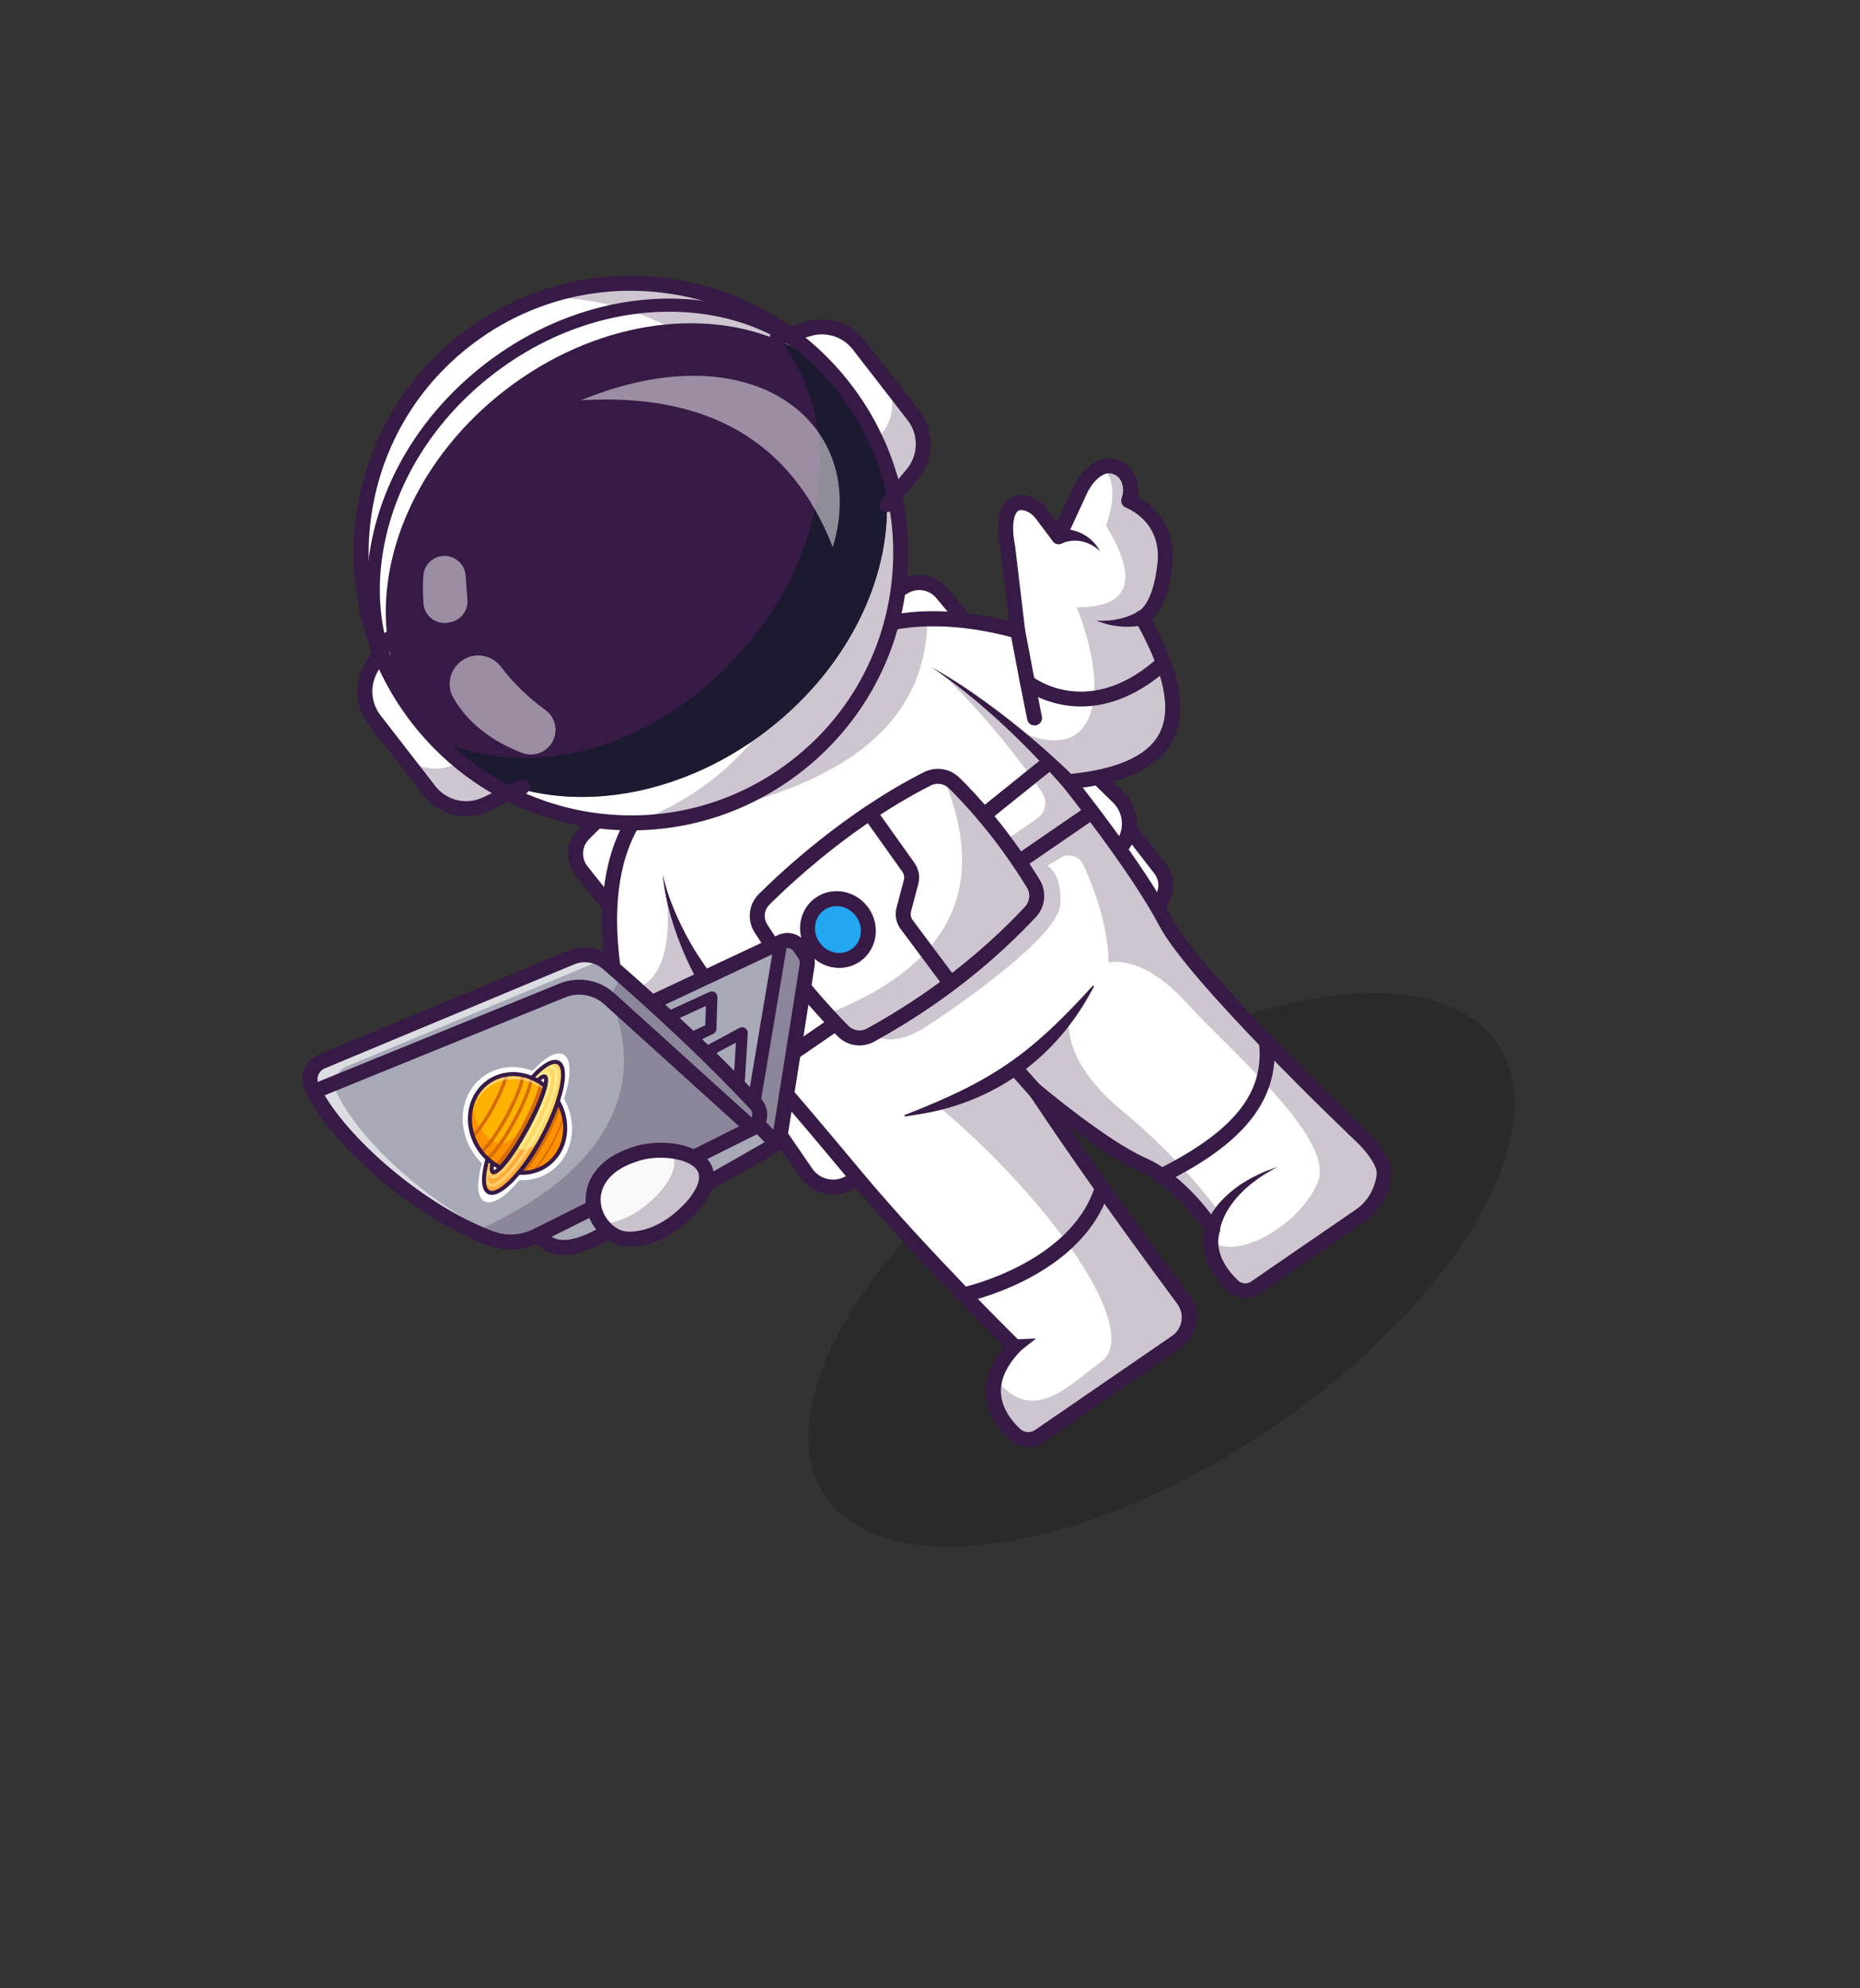 <svg width="203" height="217" viewBox="0 0 203 217" fill="none" xmlns="http://www.w3.org/2000/svg">
<rect x="0" y="0" width="203" height="217" fill="#333333" stroke="none"/>
<ellipse cx="44.209" cy="21.015" rx="44.209" ry="21.015" transform="matrix(-0.83 0.558 0.558 0.83 151.729 96.491)" fill="#090909" fill-opacity="0.2"/>
<path d="M125.815 100.143L126.948 97.858C127.184 97.382 127.281 96.849 127.229 96.32C127.176 95.791 126.976 95.287 126.651 94.867L122.182 89.089C122.182 89.089 118.649 98.375 119.004 98.049" fill="white"/>
<path d="M126.278 100.817C126.129 100.919 125.95 100.969 125.77 100.959C125.589 100.949 125.417 100.879 125.28 100.761C125.143 100.642 125.05 100.481 125.014 100.304C124.978 100.127 125.003 99.942 125.083 99.78L126.216 97.494C126.383 97.155 126.452 96.776 126.415 96.4C126.378 96.024 126.236 95.665 126.006 95.365L121.538 89.588C121.405 89.417 121.346 89.2 121.373 88.985C121.401 88.77 121.512 88.574 121.684 88.442C121.855 88.309 122.072 88.25 122.287 88.278C122.502 88.305 122.698 88.417 122.83 88.588L127.299 94.365C127.716 94.908 127.972 95.557 128.04 96.238C128.108 96.919 127.983 97.606 127.682 98.22L126.549 100.505C126.487 100.631 126.394 100.738 126.278 100.817Z" fill="#371A45"/>
<path d="M69.124 102.165L63.466 95.035C63.012 94.463 62.781 93.746 62.816 93.016C62.851 92.286 63.149 91.594 63.656 91.067C69.617 84.876 90.779 68.43 98.771 63.98C99.418 63.618 100.171 63.493 100.9 63.625C101.63 63.757 102.291 64.138 102.771 64.703C104.09 66.258 106.051 68.621 107.867 71.018C110.985 75.135 118.095 83.138 118.095 83.138L122.049 87.008C122.76 87.705 123.189 88.639 123.255 89.632C123.321 90.626 123.018 91.608 122.404 92.392L121.121 94.032L73.073 103.831" fill="white"/>
<path d="M95.398 127.242L92.938 128.933C92.159 129.468 91.2 129.672 90.271 129.499C89.342 129.327 88.519 128.793 87.984 128.014L85.149 123.889L86.063 118.122L90.296 121.006" fill="white"/>
<path d="M95.86 127.915L93.4 129.605C92.443 130.262 91.264 130.512 90.122 130.3C88.98 130.088 87.969 129.432 87.31 128.476L84.476 124.351C84.353 124.173 84.306 123.952 84.346 123.739C84.385 123.526 84.508 123.337 84.687 123.215C84.865 123.092 85.085 123.045 85.299 123.085C85.512 123.124 85.7 123.247 85.823 123.425L88.657 127.55C89.07 128.15 89.704 128.561 90.42 128.694C91.135 128.827 91.875 128.67 92.475 128.258L94.935 126.568C95.023 126.504 95.123 126.459 95.23 126.435C95.336 126.41 95.446 126.407 95.553 126.426C95.66 126.444 95.763 126.484 95.854 126.543C95.946 126.602 96.025 126.678 96.087 126.768C96.148 126.858 96.191 126.959 96.213 127.066C96.235 127.172 96.236 127.282 96.215 127.389C96.194 127.496 96.151 127.597 96.091 127.688C96.03 127.778 95.951 127.855 95.86 127.915Z" fill="#371A45"/>
<path d="M121.583 94.706C121.493 94.768 121.391 94.811 121.284 94.834L73.236 104.632C73.13 104.656 73.02 104.658 72.913 104.639C72.806 104.62 72.704 104.58 72.613 104.521C72.522 104.462 72.443 104.385 72.382 104.295C72.321 104.205 72.278 104.104 72.256 103.998C72.235 103.891 72.234 103.781 72.255 103.675C72.277 103.568 72.319 103.467 72.38 103.377C72.441 103.287 72.519 103.21 72.61 103.15C72.701 103.091 72.803 103.05 72.91 103.031L120.662 93.292L121.759 91.889C122.249 91.264 122.491 90.48 122.439 89.688C122.387 88.895 122.044 88.15 121.477 87.594L117.525 83.724C117.511 83.711 117.499 83.697 117.486 83.683C117.415 83.603 110.318 75.608 107.217 71.514C105.413 69.132 103.466 66.785 102.149 65.234C101.791 64.815 101.299 64.532 100.756 64.434C100.213 64.335 99.653 64.428 99.17 64.695C91.569 68.925 70.354 85.29 64.245 91.635C63.877 92.019 63.66 92.524 63.635 93.055C63.609 93.587 63.777 94.11 64.106 94.528L69.765 101.657C69.899 101.827 69.961 102.043 69.936 102.259C69.912 102.474 69.802 102.67 69.633 102.805C69.463 102.94 69.247 103.001 69.031 102.977C68.816 102.952 68.62 102.843 68.485 102.673L62.826 95.543C62.252 94.815 61.96 93.904 62.004 92.977C62.048 92.051 62.426 91.171 63.068 90.501C69.39 83.935 90.508 67.645 98.375 63.268C99.188 62.817 100.132 62.661 101.047 62.827C101.962 62.992 102.791 63.469 103.395 64.177C104.726 65.743 106.694 68.116 108.52 70.527C111.505 74.468 118.281 82.117 118.688 82.577L122.618 86.427C123.474 87.263 123.991 88.386 124.07 89.58C124.148 90.774 123.784 91.955 123.046 92.897L121.764 94.537C121.713 94.602 121.651 94.659 121.583 94.706Z" fill="#371A45"/>
<path d="M123.251 54.748C123.251 54.748 127.731 56.399 127.209 61.591C126.687 66.784 124.714 67.52 124.714 67.52C129.72 76.456 130.124 83.389 118.702 85.164C118.702 85.164 118.701 85.166 118.697 85.164C118.41 85.208 118.116 85.25 117.814 85.289C117.448 85.337 117.07 85.376 116.682 85.413C116.682 85.413 124.12 94.678 127.304 100.752C130.488 106.826 148.637 124.099 148.637 124.099C148.637 124.099 151.316 126.556 151.132 128.334C151.075 128.889 150.918 129.45 150.727 129.955C150.29 131.109 149.509 132.1 148.489 132.795L137.077 140.637C136.709 140.891 136.264 141.011 135.818 140.976C135.372 140.942 134.951 140.755 134.626 140.447C133.528 139.397 132.114 137.607 132.209 135.425C132.227 135.031 132.292 134.64 132.403 134.261C132.403 134.261 132.313 134.118 132.139 133.875C131.283 132.649 128.408 128.829 124.748 127.211C120.975 125.544 115.066 120.767 113.479 119.458L113.458 119.441C113.212 119.238 113.076 119.123 113.076 119.123C113.277 119.428 113.482 119.735 113.688 120.044C118.071 126.627 123.395 134.053 129.218 141.93C129.48 142.283 129.667 142.685 129.769 143.112C129.872 143.539 129.887 143.982 129.815 144.415C129.742 144.849 129.583 145.263 129.347 145.633C129.112 146.003 128.803 146.322 128.441 146.571L113.5 156.838C113.096 157.114 112.61 157.244 112.122 157.204C111.634 157.164 111.174 156.958 110.82 156.62C109.563 155.429 108.003 153.338 108.635 150.685C108.9 149.566 109.556 148.347 110.787 147.052C110.787 147.052 100.617 137.061 93.528 128.548C86.438 120.034 81.651 114.579 81.651 114.579L69.486 115.746C69.486 115.746 62.676 98.44 69.932 88.619C77.189 78.798 95.773 68.508 95.773 68.508C95.773 68.508 101.291 66.247 111.138 68.98L110.054 59.892C109.346 56.254 110.309 54.449 112.228 55.076C112.839 55.276 113.36 55.684 113.748 56.196L115.617 58.671L118.075 53.349C118.633 52.358 119.297 51.58 120.141 51.171C120.229 51.128 120.32 51.091 120.414 51.06C121.559 50.677 122.805 51.301 123.252 52.464C123.521 53.158 123.529 53.919 123.251 54.748Z" fill="white"/>
<g opacity="0.25">
<path d="M75.408 89.072C90.901 86.004 101.106 79.779 101.22 67.537L98.195 67.8C93.589 78.383 86.344 85.883 75.408 89.072Z" fill="#371A45"/>
</g>
<path d="M101.72 109.797C99.705 111.181 97.603 112.477 95.413 113.683C94.775 114.033 94.04 114.165 93.32 114.06C92.6 113.955 91.935 113.617 91.424 113.099C90.83 112.496 90.233 111.867 89.651 111.23C86.872 108.205 84.483 105.106 82.349 101.757C81.941 101.112 81.764 100.347 81.848 99.589C81.932 98.83 82.272 98.123 82.811 97.583C85.38 95.027 92.281 88.611 100.832 84.275C101.536 83.919 102.342 83.82 103.111 83.995C103.13 83.999 103.148 84.004 103.165 84.009C103.746 84.153 104.277 84.45 104.704 84.869C106.529 86.656 110.096 90.484 113.477 96.025C113.858 96.654 114.023 97.391 113.948 98.122C113.873 98.854 113.561 99.541 113.06 100.079C109.699 103.671 105.901 106.924 101.72 109.797ZM94.684 89.853C89.621 93.332 85.739 96.975 83.965 98.741C83.689 99.017 83.515 99.379 83.472 99.768C83.429 100.156 83.52 100.547 83.728 100.877C85.811 104.145 88.142 107.17 90.857 110.125C91.427 110.748 92.011 111.363 92.592 111.953C92.852 112.217 93.192 112.389 93.559 112.443C93.926 112.497 94.301 112.429 94.626 112.25C101.202 108.63 107.003 104.159 111.867 98.963C112.125 98.686 112.286 98.332 112.325 97.956C112.364 97.579 112.279 97.201 112.083 96.877C108.794 91.486 105.332 87.771 103.562 86.035C103.337 85.814 103.055 85.66 102.748 85.588C102.736 85.585 102.723 85.583 102.711 85.579C102.325 85.501 101.924 85.555 101.572 85.733C99.115 86.978 96.796 88.401 94.684 89.853Z" fill="#371A45"/>
<path d="M148.886 133.369L137.472 141.212C136.948 141.571 136.318 141.74 135.685 141.69C135.052 141.641 134.455 141.376 133.994 140.939C131.855 138.892 130.963 136.556 131.455 134.318C130.708 133.241 127.881 129.42 124.352 127.861C122.056 126.845 119.044 124.755 116.628 122.936C120.203 128.161 124.55 134.231 129.809 141.344C130.136 141.785 130.37 142.288 130.498 142.821C130.626 143.355 130.645 143.909 130.555 144.45C130.464 144.991 130.266 145.509 129.971 145.972C129.676 146.435 129.291 146.833 128.839 147.144L113.895 157.413C112.756 158.196 111.198 158.07 110.19 157.114C109.044 156.027 107.666 154.249 107.605 151.953C107.562 150.277 108.23 148.608 109.592 146.986C107.367 144.773 98.921 136.283 92.83 128.97C86.777 121.701 82.357 116.611 81.241 115.332L69.497 116.46C69.321 116.477 69.143 116.436 68.992 116.343C68.841 116.25 68.724 116.111 68.659 115.946C68.587 115.766 66.912 111.466 66.112 105.881C65.04 98.397 66.11 92.225 69.208 88.034C76.488 78.185 94.544 68.117 95.309 67.693C95.337 67.678 95.366 67.664 95.395 67.652C95.621 67.559 100.845 65.488 110.117 67.785L109.179 59.919C108.678 57.33 108.952 55.484 109.973 54.584C110.603 54.028 111.471 53.891 112.413 54.2C113.159 54.445 113.822 54.93 114.331 55.604L115.379 56.991L117.265 52.906C117.274 52.886 117.285 52.866 117.296 52.847C117.994 51.61 118.785 50.788 119.716 50.336C120.092 50.151 120.502 50.047 120.921 50.031C121.339 50.014 121.757 50.086 122.146 50.242C122.556 50.406 122.928 50.653 123.238 50.967C123.548 51.282 123.79 51.657 123.947 52.07C124.206 52.745 124.274 53.478 124.142 54.188C125.927 55.138 128.364 57.514 127.956 61.574C127.585 65.257 126.48 66.924 125.709 67.658C128.884 73.522 129.6 77.721 127.966 80.832C126.522 83.581 123.31 85.265 118.167 85.96C120.269 88.647 125.411 95.405 127.962 100.274C131.047 106.162 148.954 123.239 149.134 123.41C149.428 123.68 152.098 126.194 151.88 128.319C151.822 128.884 151.669 129.498 151.426 130.145C150.931 131.455 150.044 132.581 148.886 133.369ZM112.547 118.349C112.694 118.247 112.871 118.198 113.05 118.206C113.229 118.215 113.4 118.283 113.536 118.398C113.608 118.459 120.781 124.495 125.013 126.365C129.576 128.382 132.887 133.507 133.027 133.723C133.09 133.822 133.131 133.932 133.147 134.047C133.164 134.163 133.155 134.28 133.123 134.392C132.472 136.62 133.853 138.539 135.126 139.757C135.315 139.934 135.559 140.042 135.818 140.061C136.077 140.081 136.334 140.011 136.548 139.863L147.962 132.02C148.844 131.421 149.521 130.565 149.898 129.567C150.091 129.051 150.212 128.574 150.255 128.149C150.352 127.208 149.006 125.507 148.021 124.6C147.265 123.88 129.726 107.152 126.518 101.027C123.409 95.093 116.056 85.913 115.982 85.821C115.889 85.706 115.83 85.568 115.81 85.421C115.789 85.275 115.809 85.126 115.866 84.99C115.924 84.855 116.017 84.737 116.136 84.65C116.255 84.562 116.396 84.509 116.543 84.496C121.883 83.997 125.241 82.507 126.523 80.067C127.915 77.416 127.069 73.409 123.937 67.816C123.813 67.596 123.766 67.344 123.862 67.113C123.958 66.881 124.114 66.726 124.347 66.656C124.508 66.562 125.907 65.631 126.332 61.406C126.782 56.931 123.059 55.471 122.901 55.411C122.703 55.336 122.541 55.188 122.45 54.997C122.359 54.806 122.345 54.587 122.411 54.386C122.624 53.748 122.629 53.182 122.426 52.654C122.349 52.453 122.232 52.269 122.082 52.115C121.931 51.961 121.75 51.839 121.55 51.758C121.371 51.687 121.18 51.654 120.987 51.661C120.795 51.669 120.606 51.716 120.433 51.801C119.817 52.1 119.262 52.695 118.738 53.618L116.296 58.91C116.237 59.038 116.145 59.149 116.031 59.231C115.916 59.314 115.782 59.365 115.641 59.38C115.501 59.395 115.359 59.374 115.229 59.318C115.1 59.262 114.987 59.173 114.902 59.06L113.031 56.584C112.724 56.178 112.336 55.889 111.909 55.749C111.335 55.561 111.126 55.745 111.058 55.805C110.66 56.158 110.349 57.372 110.792 59.632C110.796 59.652 110.798 59.672 110.801 59.692L111.882 68.784C111.898 68.917 111.88 69.052 111.832 69.177C111.783 69.302 111.704 69.413 111.603 69.5C111.501 69.588 111.379 69.649 111.248 69.678C111.117 69.707 110.981 69.704 110.852 69.668C101.861 67.171 96.555 68.966 96.051 69.151C94.986 69.748 77.407 79.687 70.52 89.006C64.344 97.365 68.902 111.733 69.971 114.773L81.504 113.668C81.633 113.656 81.763 113.674 81.883 113.722C82.004 113.77 82.111 113.845 82.196 113.943C82.244 113.997 87.073 119.503 94.088 127.927C101.07 136.313 111.19 146.27 111.292 146.371C111.445 146.522 111.533 146.726 111.537 146.941C111.54 147.155 111.46 147.362 111.312 147.518C109.9 149.001 109.203 150.48 109.24 151.913C109.285 153.649 110.393 155.055 111.315 155.929C111.532 156.14 111.816 156.269 112.117 156.294C112.419 156.319 112.72 156.239 112.969 156.067L127.914 145.798C128.185 145.612 128.417 145.372 128.593 145.094C128.77 144.816 128.89 144.506 128.944 144.181C128.998 143.856 128.986 143.523 128.909 143.203C128.832 142.882 128.692 142.581 128.495 142.316C121.685 133.104 116.398 125.635 112.328 119.474C112.22 119.31 112.174 119.113 112.2 118.918C112.225 118.723 112.32 118.544 112.467 118.414C112.492 118.39 112.519 118.369 112.547 118.349L112.547 118.349Z" fill="#371A45"/>
<path d="M115.299 57.795C116.724 57.574 118.281 58.066 119.275 59.099C119.591 59.404 119.833 59.775 120.058 60.142C119.889 60.008 119.735 59.864 119.562 59.746C118.764 59.173 117.745 58.892 116.781 59.047C116.445 59.105 116.087 59.184 115.801 59.349C114.763 59.65 114.281 58.157 115.299 57.794L115.299 57.795Z" fill="#371A45"/>
<path d="M124.982 68.166C123.225 68.612 121.316 68.415 119.654 67.73C121.251 67.847 122.899 67.531 124.272 66.706C124.286 66.698 124.299 66.688 124.311 66.676L124.982 68.166Z" fill="#371A45"/>
<path d="M125.476 74.582C121.824 77.091 118.579 77.314 116.36 76.987C113.489 76.562 111.698 75.159 111.623 75.099C111.47 74.978 111.366 74.805 111.329 74.613L110.268 69.033C110.247 68.928 110.248 68.82 110.27 68.715C110.292 68.609 110.334 68.51 110.395 68.421C110.455 68.332 110.532 68.256 110.622 68.197C110.712 68.138 110.812 68.098 110.918 68.078C111.023 68.058 111.131 68.058 111.237 68.08C111.342 68.102 111.441 68.144 111.53 68.205C111.619 68.265 111.695 68.342 111.754 68.432C111.813 68.522 111.853 68.622 111.873 68.728L112.874 73.987C114.073 74.795 119.611 77.895 126.431 71.744C126.51 71.67 126.604 71.613 126.705 71.576C126.807 71.538 126.915 71.522 127.023 71.526C127.131 71.531 127.238 71.558 127.335 71.604C127.433 71.65 127.521 71.715 127.594 71.796C127.666 71.876 127.722 71.97 127.758 72.073C127.794 72.175 127.809 72.283 127.803 72.391C127.796 72.499 127.768 72.605 127.721 72.702C127.673 72.8 127.607 72.886 127.525 72.958C126.878 73.544 126.194 74.086 125.476 74.582Z" fill="#371A45"/>
<path d="M113.373 79.032C113.262 79.108 113.133 79.156 112.998 79.17C112.864 79.184 112.728 79.165 112.603 79.115C112.478 79.064 112.367 78.983 112.281 78.878C112.195 78.774 112.136 78.65 112.109 78.518L111.331 74.62C111.292 74.409 111.338 74.191 111.458 74.013C111.579 73.836 111.764 73.713 111.975 73.671C112.186 73.629 112.404 73.671 112.584 73.789C112.763 73.907 112.889 74.091 112.934 74.3L113.712 78.198C113.743 78.355 113.728 78.518 113.668 78.666C113.607 78.814 113.505 78.941 113.373 79.032Z" fill="#371A45"/>
<path d="M42.401 69.753L40.552 72.833C40.022 73.714 39.772 74.735 39.833 75.761C39.893 76.788 40.263 77.772 40.892 78.585L46.848 86.275C47.56 87.194 48.563 87.842 49.693 88.113C50.823 88.383 52.011 88.261 53.062 87.765L57.004 85.904" fill="white"/>
<path d="M84.805 36.908L88.249 35.888C89.235 35.596 90.286 35.609 91.265 35.924C92.243 36.24 93.104 36.843 93.733 37.656L99.69 45.346C100.401 46.265 100.778 47.399 100.757 48.56C100.737 49.722 100.321 50.842 99.578 51.735L96.79 55.086" fill="white"/>
<g opacity="0.25">
<path d="M57.005 85.903L53.062 87.766C52.011 88.261 50.823 88.383 49.694 88.112C48.564 87.841 47.561 87.192 46.849 86.274L43.468 81.909C44.179 82.827 45.183 83.475 46.312 83.746C47.442 84.017 48.63 83.895 49.681 83.4L53.23 81.726L57.005 85.903Z" fill="#371A45"/>
</g>
<g opacity="0.25">
<path d="M96.308 40.982L99.689 45.348C100.401 46.267 100.778 47.4 100.758 48.562C100.738 49.723 100.322 50.843 99.579 51.736L96.79 55.088L93.689 50.384L96.198 47.371C96.941 46.477 97.356 45.357 97.376 44.196C97.397 43.034 97.02 41.901 96.308 40.982Z" fill="#371A45"/>
</g>
<path d="M85.533 84.629C98.934 75.42 102.333 57.091 93.124 43.689C83.915 30.288 65.586 26.889 52.185 36.098C38.783 45.307 35.385 63.636 44.594 77.037C53.802 90.439 72.132 93.837 85.533 84.629Z" fill="white"/>
<g opacity="0.25">
<path d="M86.888 83.64C81.768 87.617 75.475 89.785 68.993 89.805C72.11 88.756 75.029 87.19 77.627 85.173C90.482 75.217 92.832 56.723 82.876 43.868C77.047 36.345 68.295 32.419 59.461 32.454C71.012 28.562 84.25 32.151 92.135 42.335C102.092 55.191 99.743 73.683 86.888 83.64Z" fill="#371A45"/>
</g>
<path d="M92.727 43.099C100.652 53.33 96.656 69.696 83.8 79.654C72.079 88.732 57.04 89.349 48.472 81.627C47.633 80.874 46.864 80.047 46.174 79.155C38.249 68.924 42.246 52.56 55.103 42.602C64.763 35.121 76.675 33.387 85.363 37.326L85.365 37.329C88.239 38.633 90.759 40.558 92.727 43.099Z" fill="#371A45"/>
<g opacity="0.7">
<path d="M92.727 43.099C100.652 53.33 96.656 69.696 83.8 79.654C72.079 88.732 57.04 89.349 48.472 81.627C48.473 81.276 48.48 81.079 48.48 81.079C73.052 90.412 99.978 57.517 85.365 37.329C88.239 38.633 90.759 40.558 92.727 43.099Z" fill="#111A28"/>
</g>
<path d="M85.964 85.325C79.838 89.535 72.478 91.326 65.045 90.381C57.026 89.362 49.886 85.282 44.937 78.892C39.987 72.501 37.823 64.567 38.841 56.55C39.86 48.532 43.941 41.39 50.33 36.441C56.72 31.492 64.655 29.327 72.673 30.346C80.692 31.364 87.833 35.445 92.782 41.835C97.731 48.225 99.895 56.16 98.876 64.177C97.858 72.195 93.778 79.337 87.389 84.288C86.922 84.648 86.447 84.994 85.964 85.325ZM52.678 36.75C52.222 37.063 51.773 37.391 51.331 37.733C45.286 42.415 41.426 49.17 40.463 56.755C39.499 64.341 41.548 71.845 46.228 77.89C50.908 83.935 57.665 87.795 65.25 88.759C72.835 89.722 80.342 87.675 86.385 82.994C92.428 78.313 96.29 71.556 97.254 63.971C98.218 56.386 96.168 48.881 91.489 42.836C86.806 36.791 80.051 32.931 72.466 31.968C65.435 31.073 58.472 32.768 52.678 36.75Z" fill="#371A45"/>
<path d="M45.694 78.604C45.544 78.707 45.36 78.749 45.18 78.722C44.999 78.694 44.836 78.598 44.724 78.454C40.524 73.031 39.073 66.008 40.636 58.679C42.191 51.395 46.545 44.673 52.895 39.755C59.246 34.836 66.842 32.299 74.284 32.616C81.772 32.935 88.209 36.097 92.408 41.519C92.525 41.669 92.576 41.859 92.552 42.048C92.528 42.236 92.431 42.407 92.281 42.524C92.131 42.64 91.94 42.692 91.752 42.668C91.564 42.644 91.393 42.546 91.276 42.396C87.338 37.312 81.282 34.346 74.222 34.046C67.118 33.742 59.853 36.172 53.771 40.883C47.689 45.594 43.52 52.02 42.035 58.976C40.561 65.886 41.917 72.492 45.855 77.576C45.913 77.65 45.955 77.735 45.98 77.826C46.004 77.916 46.011 78.011 45.999 78.104C45.987 78.197 45.957 78.287 45.911 78.368C45.864 78.45 45.802 78.522 45.728 78.579L45.694 78.604Z" fill="#371A45"/>
<path d="M57.469 86.576C57.433 86.601 57.394 86.623 57.354 86.642L53.412 88.503C52.194 89.085 50.814 89.231 49.501 88.916C48.189 88.601 47.025 87.845 46.204 86.774L40.248 79.084C39.513 78.143 39.081 77.001 39.011 75.809C38.94 74.617 39.234 73.432 39.853 72.411L41.702 69.329C41.816 69.147 41.996 69.017 42.204 68.967C42.413 68.917 42.632 68.951 42.816 69.061C43 69.172 43.133 69.35 43.187 69.557C43.24 69.765 43.21 69.985 43.103 70.171L41.254 73.251C40.806 73.99 40.593 74.848 40.644 75.711C40.695 76.574 41.007 77.401 41.539 78.082L47.496 85.772C48.09 86.547 48.933 87.095 49.883 87.323C50.833 87.55 51.833 87.445 52.714 87.023L56.657 85.162C56.842 85.074 57.054 85.06 57.25 85.121C57.446 85.182 57.612 85.315 57.714 85.493C57.817 85.671 57.848 85.881 57.803 86.081C57.758 86.282 57.639 86.457 57.469 86.574L57.469 86.576Z" fill="#371A45"/>
<path d="M97.254 55.762C97.091 55.873 96.894 55.922 96.698 55.9C96.501 55.877 96.32 55.784 96.187 55.639C96.054 55.493 95.979 55.304 95.974 55.106C95.97 54.909 96.037 54.717 96.163 54.565L98.951 51.214C99.579 50.466 99.932 49.524 99.949 48.547C99.966 47.57 99.647 46.617 99.045 45.848L93.088 38.158C92.562 37.472 91.839 36.963 91.017 36.698C90.194 36.432 89.31 36.424 88.482 36.673L85.037 37.693C84.935 37.724 84.827 37.734 84.72 37.723C84.613 37.712 84.51 37.679 84.415 37.628C84.225 37.525 84.083 37.35 84.021 37.142C83.959 36.934 83.983 36.71 84.086 36.52C84.19 36.329 84.365 36.187 84.572 36.126L88.016 35.106C89.159 34.762 90.38 34.774 91.517 35.14C92.653 35.506 93.651 36.21 94.378 37.157L100.335 44.847C101.166 45.91 101.607 47.227 101.583 48.576C101.56 49.925 101.074 51.225 100.206 52.259L97.418 55.61C97.37 55.668 97.315 55.719 97.254 55.762Z" fill="#371A45"/>
<g opacity="0.5">
<path d="M90.889 59.72C86.301 47.901 76.918 42.872 63.409 43.687C82.323 35.893 94.957 46.32 90.889 59.72Z" fill="white"/>
</g>
<g opacity="0.5">
<path d="M54.655 72.752C56.031 74.556 57.667 76.145 59.509 77.469C60.067 77.87 60.451 78.469 60.581 79.143C60.712 79.818 60.579 80.517 60.21 81.096C59.878 81.619 59.377 82.011 58.79 82.207C58.203 82.403 57.566 82.391 56.988 82.172C53.981 81.03 51.134 79.079 49.47 76.143C48.531 74.485 49.339 72.377 51.128 71.726C51.748 71.499 52.425 71.475 53.06 71.66C53.695 71.844 54.254 72.227 54.655 72.752Z" fill="white"/>
</g>
<g opacity="0.5">
<path d="M49.043 60.73C49.523 60.843 49.954 61.106 50.274 61.481C50.593 61.856 50.785 62.323 50.821 62.814L51.017 65.468C51.057 66.019 50.9 66.566 50.572 67.01C50.245 67.455 49.77 67.768 49.232 67.893L49.053 67.935C47.679 68.254 46.333 67.284 46.221 65.878C46.142 64.867 46.135 63.852 46.2 62.84C46.221 62.504 46.316 62.176 46.477 61.88C46.638 61.584 46.861 61.327 47.132 61.126C47.403 60.925 47.714 60.785 48.044 60.717C48.374 60.649 48.715 60.654 49.043 60.73Z" fill="white"/>
</g>
<path d="M66.233 134.455C60.347 138.067 58.865 134.735 58.865 134.735C59.214 134.561 68.492 129.99 68.492 129.99" fill="#A7A9B7"/>
<path d="M72.267 131.981L84.302 125.115C84.526 124.987 84.719 124.811 84.866 124.598C85.013 124.386 85.11 124.143 85.15 123.888L88.093 105.326C88.159 104.909 88.062 104.482 87.823 104.134L87.292 103.361C87.071 103.039 86.742 102.806 86.364 102.704C85.987 102.601 85.585 102.636 85.231 102.803L61.767 113.83L72.267 131.981Z" fill="#A7A9B7"/>
<path d="M84.89 125.71C84.831 125.751 84.77 125.789 84.707 125.825L72.672 132.691C72.485 132.798 72.263 132.826 72.054 132.77C71.846 132.714 71.668 132.577 71.56 132.39L61.06 114.24C61.003 114.142 60.968 114.033 60.955 113.921C60.943 113.808 60.954 113.695 60.987 113.587C61.021 113.479 61.077 113.379 61.152 113.294C61.226 113.208 61.317 113.14 61.42 113.091L84.884 102.063C85.413 101.813 86.014 101.759 86.579 101.912C87.144 102.065 87.635 102.415 87.966 102.898L88.497 103.671C88.855 104.192 89 104.83 88.9 105.454L85.957 124.016C85.904 124.356 85.782 124.682 85.599 124.973C85.415 125.265 85.174 125.516 84.89 125.71ZM72.568 130.869L83.897 124.406C84.015 124.339 84.117 124.246 84.194 124.134C84.271 124.022 84.322 123.894 84.343 123.76L87.286 105.198C87.32 104.988 87.271 104.772 87.15 104.597L86.619 103.824C86.507 103.661 86.341 103.543 86.151 103.491C85.96 103.44 85.757 103.458 85.579 103.542L62.92 114.192L72.568 130.869Z" fill="#371A45"/>
<path d="M81.958 123.2L58.591 134.87C57.806 135.266 56.947 135.494 56.069 135.54C55.19 135.586 54.312 135.448 53.49 135.136C52.929 134.922 52.366 134.684 51.803 134.427C44.135 130.938 36.437 123.832 34.029 118.662C33.911 118.405 33.846 118.128 33.837 117.845C33.829 117.563 33.878 117.282 33.98 117.019C34.083 116.756 34.238 116.517 34.435 116.315C34.633 116.113 34.869 115.954 35.13 115.845L62.329 104.501C62.995 104.223 63.725 104.137 64.437 104.252C65.149 104.368 65.814 104.679 66.359 105.152C66.858 105.586 67.352 106.019 67.842 106.453C73.175 111.147 78.114 115.806 82.452 120.455C82.636 120.653 82.772 120.891 82.849 121.151C82.925 121.411 82.94 121.685 82.892 121.951C82.845 122.218 82.735 122.469 82.573 122.686C82.411 122.903 82.201 123.079 81.958 123.2Z" fill="#A7A9B7"/>
<g opacity="0.6">
<path d="M36.721 119.21C39.264 124.679 47.739 132.316 55.827 135.547C55.029 135.562 54.236 135.423 53.491 135.138C45.296 131.992 36.613 124.211 34.029 118.662C33.911 118.405 33.846 118.128 33.837 117.845C33.829 117.563 33.878 117.282 33.98 117.019C34.083 116.756 34.238 116.517 34.435 116.315C34.633 116.113 34.869 115.954 35.13 115.845L62.329 104.501C62.902 104.261 63.525 104.164 64.144 104.216C64.763 104.268 65.36 104.469 65.885 104.801C65.587 104.849 65.296 104.932 65.019 105.049L37.822 116.393C37.561 116.501 37.324 116.66 37.127 116.862C36.929 117.064 36.774 117.303 36.671 117.566C36.568 117.83 36.519 118.111 36.528 118.393C36.536 118.675 36.602 118.953 36.721 119.21Z" fill="white"/>
</g>
<path d="M82.635 123.747C82.535 123.816 82.431 123.877 82.323 123.931L58.958 135.603C57.153 136.504 55.053 136.613 53.195 135.901C45.244 132.847 36.128 125.112 33.288 119.008C33.123 118.652 33.032 118.266 33.019 117.874C33.007 117.481 33.074 117.091 33.217 116.725C33.36 116.359 33.575 116.026 33.849 115.745C34.123 115.465 34.452 115.243 34.814 115.092L62.011 103.749C62.817 103.409 63.702 103.304 64.565 103.444C65.427 103.584 66.234 103.963 66.891 104.54C73.419 110.222 78.703 115.247 83.044 119.902C83.295 120.17 83.485 120.49 83.601 120.838C83.717 121.186 83.757 121.556 83.718 121.921C83.679 122.286 83.561 122.639 83.374 122.954C83.186 123.27 82.933 123.542 82.631 123.751L82.635 123.747ZM81.592 122.469C81.72 122.405 81.832 122.312 81.917 122.197C82.003 122.082 82.061 121.948 82.087 121.807C82.112 121.666 82.104 121.521 82.064 121.383C82.024 121.246 81.952 121.119 81.854 121.014C77.552 116.401 72.308 111.415 65.823 105.77C65.394 105.395 64.869 105.147 64.307 105.056C63.745 104.965 63.169 105.034 62.644 105.256L35.447 116.599C35.286 116.666 35.141 116.764 35.02 116.888C34.899 117.013 34.804 117.161 34.742 117.323C34.679 117.482 34.649 117.652 34.655 117.823C34.66 117.994 34.701 118.162 34.773 118.317C37.12 123.36 45.504 131.194 53.785 134.374C55.214 134.923 56.834 134.838 58.23 134.14L81.592 122.469Z" fill="#371A45"/>
<path d="M82.562 123.794C82.411 123.898 82.229 123.948 82.045 123.936C81.862 123.923 81.688 123.849 81.552 123.726L65.937 109.596C65.371 109.087 64.674 108.748 63.925 108.615C63.176 108.483 62.405 108.564 61.699 108.848L34.568 119.891C34.367 119.973 34.142 119.972 33.942 119.888C33.742 119.803 33.584 119.643 33.502 119.443C33.421 119.242 33.422 119.017 33.506 118.817C33.59 118.617 33.75 118.459 33.951 118.377L61.081 107.335C62.072 106.936 63.155 106.822 64.207 107.008C65.259 107.193 66.237 107.67 67.032 108.385L82.646 122.514C82.726 122.586 82.79 122.673 82.836 122.77C82.882 122.867 82.909 122.972 82.914 123.08C82.919 123.187 82.904 123.294 82.868 123.395C82.832 123.496 82.776 123.589 82.704 123.669C82.662 123.716 82.614 123.758 82.562 123.794Z" fill="#371A45"/>
<path d="M66.696 135.128L66.662 135.152C64.065 136.746 61.889 137.287 60.193 136.761C58.703 136.3 58.175 135.193 58.12 135.068C58.03 134.871 58.022 134.646 58.098 134.444C58.174 134.241 58.328 134.076 58.525 133.987C58.722 133.897 58.947 133.889 59.15 133.965C59.353 134.041 59.517 134.195 59.607 134.392C59.628 134.434 59.918 134.982 60.722 135.214C61.564 135.457 63.13 135.402 65.807 133.76C65.989 133.649 66.206 133.614 66.413 133.661C66.621 133.708 66.802 133.835 66.917 134.013C67.033 134.191 67.075 134.407 67.034 134.616C66.993 134.824 66.872 135.009 66.698 135.13L66.696 135.128Z" fill="#371A45"/>
<path d="M82.71 120.798C82.595 120.878 82.458 120.922 82.318 120.924C82.177 120.927 82.039 120.888 81.921 120.812C81.802 120.737 81.709 120.628 81.652 120.5C81.595 120.371 81.577 120.229 81.6 120.091L84.526 102.684C84.542 102.592 84.576 102.503 84.625 102.424C84.675 102.344 84.74 102.275 84.817 102.221C84.893 102.166 84.98 102.127 85.071 102.106C85.162 102.085 85.257 102.082 85.35 102.098C85.442 102.113 85.531 102.147 85.611 102.197C85.69 102.247 85.759 102.312 85.814 102.388C85.868 102.465 85.907 102.551 85.928 102.643C85.949 102.734 85.952 102.829 85.936 102.921L83.01 120.328C82.995 120.422 82.96 120.513 82.908 120.594C82.857 120.675 82.79 120.744 82.71 120.798Z" fill="#371A45"/>
<g opacity="0.25">
<path d="M82.305 120.209L85.231 102.803L86.314 102.692L88.234 104.733L85.386 124.232L84.435 124.033L82.885 122.585L82.961 121.163" fill="#371A45"/>
</g>
<path d="M85.013 125.289C84.854 125.398 84.662 125.447 84.47 125.428C84.278 125.409 84.099 125.322 83.965 125.184L82.114 123.28C82.037 123.204 81.976 123.113 81.935 123.012C81.894 122.912 81.873 122.804 81.873 122.696C81.874 122.587 81.896 122.48 81.939 122.38C81.981 122.28 82.043 122.19 82.121 122.114C82.199 122.039 82.291 121.979 82.392 121.94C82.493 121.9 82.601 121.881 82.709 121.883C82.818 121.886 82.925 121.91 83.024 121.954C83.123 121.999 83.212 122.062 83.286 122.141L85.137 124.045C85.22 124.13 85.283 124.233 85.323 124.345C85.362 124.458 85.376 124.577 85.364 124.696C85.353 124.814 85.315 124.929 85.254 125.031C85.194 125.134 85.111 125.222 85.013 125.289Z" fill="#371A45"/>
<path d="M77.926 112.787C77.899 112.805 77.871 112.822 77.842 112.836L75.635 113.883C75.524 113.936 75.4 113.955 75.278 113.936C75.156 113.917 75.043 113.862 74.954 113.778L72.478 111.461C72.405 111.393 72.35 111.307 72.317 111.212C72.285 111.117 72.276 111.015 72.292 110.916C72.308 110.817 72.349 110.723 72.409 110.643C72.47 110.563 72.55 110.499 72.641 110.457L77.432 108.256C77.527 108.213 77.631 108.194 77.735 108.202C77.839 108.21 77.939 108.245 78.026 108.303C78.113 108.36 78.184 108.439 78.232 108.532C78.28 108.625 78.303 108.728 78.3 108.832L78.191 112.301C78.188 112.397 78.162 112.491 78.116 112.576C78.07 112.66 78.005 112.733 77.926 112.787ZM75.486 112.597L76.978 111.889L77.044 109.783L73.981 111.191L75.486 112.597Z" fill="#371A45"/>
<path d="M81.032 118.357C80.938 118.422 80.827 118.459 80.712 118.464C80.597 118.469 80.484 118.442 80.383 118.385C80.284 118.329 80.202 118.245 80.147 118.144C80.092 118.043 80.067 117.929 80.074 117.815L80.32 113.783L77.277 115.424C77.134 115.501 76.966 115.518 76.81 115.472C76.654 115.425 76.523 115.318 76.446 115.175C76.369 115.032 76.352 114.864 76.398 114.708C76.445 114.553 76.552 114.422 76.695 114.344L80.708 112.181C80.804 112.129 80.912 112.103 81.021 112.107C81.13 112.111 81.237 112.145 81.329 112.203C81.421 112.262 81.495 112.344 81.545 112.442C81.594 112.539 81.617 112.648 81.61 112.757L81.297 117.889C81.291 117.982 81.265 118.072 81.219 118.153C81.173 118.235 81.109 118.304 81.032 118.357Z" fill="#371A45"/>
<g opacity="0.25">
<path d="M81.958 123.2L58.591 134.87C57.806 135.266 56.947 135.494 56.069 135.54C55.19 135.586 54.312 135.448 53.49 135.136C52.929 134.922 52.366 134.684 51.802 134.427C75.305 123.95 66.484 108.989 66.484 108.989L67.841 106.451C73.174 111.145 78.113 115.805 82.45 120.453C82.635 120.651 82.772 120.89 82.849 121.149C82.926 121.409 82.941 121.683 82.893 121.95C82.845 122.217 82.736 122.469 82.573 122.686C82.411 122.903 82.201 123.079 81.958 123.2Z" fill="#371A45"/>
</g>
<path d="M75.655 131.577C80.314 125.96 72.627 124.734 69.273 125.986C63.685 127.758 63.853 132.473 66.596 134.547C67.281 135.066 68.144 135.301 69.002 135.24C71.513 135.056 73.705 133.74 75.655 131.577Z" fill="#F9F9F9"/>
<g opacity="0.25">
<path d="M75.655 131.577C73.705 133.742 71.516 135.055 69.002 135.238C68.143 135.301 67.28 135.066 66.596 134.546C66.243 134.28 65.929 133.966 65.662 133.613C68.104 133.386 70.236 132.081 72.142 129.966C73.774 127.999 73.888 126.57 73.207 125.598C76.242 125.941 78.844 127.73 75.655 131.577Z" fill="#371A45"/>
</g>
<path d="M73.78 134.332C72.291 135.355 70.709 135.932 69.059 136.052C68.002 136.135 66.951 135.832 66.101 135.198C64.47 133.963 63.661 132.003 63.991 130.081C64.214 128.788 65.16 126.438 69.005 125.211C71.371 124.339 75.794 124.492 77.379 126.722C78.086 127.718 78.471 129.459 76.283 132.097L76.261 132.122C75.466 133.005 74.639 133.742 73.78 134.332ZM67.415 127.755C66.403 128.45 65.778 129.339 65.602 130.358C65.376 131.675 65.945 133.03 67.087 133.894C67.621 134.289 68.28 134.477 68.942 134.422C71.131 134.264 73.124 133.159 75.035 131.041C75.874 130.027 76.724 128.624 76.045 127.669C75.079 126.309 71.571 125.999 69.556 126.75L69.518 126.764C68.698 127.022 67.993 127.358 67.415 127.755Z" fill="#371A45"/>
<path d="M110.436 146.188L113.074 146.081L111.004 147.721C110.826 147.862 110.598 147.927 110.372 147.901C110.146 147.874 109.939 147.759 109.797 147.581C109.354 147.056 109.758 146.195 110.436 146.189L110.436 146.188Z" fill="#371A45"/>
<path d="M131.53 134.039C132.109 132.025 133.694 130.451 135.357 129.29C136.248 128.699 137.242 128.199 138.224 127.789L139.427 127.352C138.762 127.711 137.859 128.233 137.259 128.668C137.075 128.809 136.679 129.097 136.507 129.236C136.361 129.362 135.954 129.718 135.802 129.85C134.79 130.827 133.889 131.965 133.405 133.276C133.283 133.603 133.174 133.957 133.143 134.292C132.953 135.351 131.389 135.111 131.528 134.041L131.53 134.039Z" fill="#371A45"/>
<path d="M132.064 126.212C130.487 127.295 128.799 128.229 127.166 129.056C126.973 129.15 126.751 129.165 126.547 129.096C126.343 129.028 126.175 128.882 126.078 128.691C125.981 128.499 125.963 128.277 126.029 128.072C126.094 127.867 126.238 127.697 126.428 127.597C134.736 123.393 138.019 119.262 137.405 113.784C137.385 113.571 137.45 113.359 137.585 113.193C137.72 113.027 137.915 112.921 138.127 112.897C138.34 112.874 138.553 112.934 138.722 113.066C138.89 113.198 139.001 113.39 139.029 113.602C139.675 119.368 136.273 123.32 132.064 126.212Z" fill="#371A45"/>
<path d="M114.679 138.063C110.383 141.015 105.65 142.054 105.328 142.122C105.118 142.163 104.9 142.119 104.722 142.001C104.544 141.882 104.419 141.698 104.375 141.489C104.331 141.279 104.37 141.061 104.485 140.88C104.6 140.7 104.782 140.572 104.99 140.524C105.109 140.498 116.89 137.901 119.529 129.406C119.561 129.304 119.613 129.208 119.681 129.126C119.75 129.043 119.834 128.975 119.929 128.925C120.024 128.875 120.128 128.845 120.235 128.835C120.342 128.825 120.449 128.836 120.552 128.868C120.654 128.9 120.75 128.951 120.832 129.02C120.915 129.089 120.983 129.173 121.033 129.268C121.083 129.363 121.113 129.467 121.123 129.573C121.133 129.68 121.122 129.788 121.09 129.89C119.956 133.545 117.405 136.19 114.679 138.063Z" fill="#371A45"/>
<path d="M98.767 121.678C108.303 117.956 112.366 115.18 119.247 107.605C119.254 107.594 119.262 107.585 119.273 107.578C119.283 107.571 119.295 107.567 119.307 107.565C119.32 107.563 119.332 107.564 119.344 107.568C119.356 107.571 119.367 107.578 119.376 107.586C119.389 107.598 119.398 107.614 119.4 107.632C119.403 107.649 119.4 107.667 119.391 107.683L118.595 109.101C114.89 115.396 109.137 119.69 101.996 121.289C101.056 121.498 99.751 121.712 98.789 121.84C98.779 121.841 98.768 121.841 98.758 121.838C98.748 121.835 98.738 121.831 98.73 121.825C98.721 121.818 98.714 121.81 98.709 121.801C98.703 121.792 98.7 121.782 98.698 121.772C98.696 121.75 98.702 121.729 98.715 121.711C98.728 121.694 98.747 121.682 98.768 121.678L98.767 121.678Z" fill="#371A45"/>
<path d="M113.593 119.881C113.429 119.994 113.229 120.043 113.032 120.018C112.834 119.994 112.652 119.898 112.52 119.749L110.609 117.594C110.538 117.513 110.483 117.42 110.448 117.318C110.413 117.217 110.398 117.109 110.405 117.002C110.411 116.895 110.439 116.79 110.486 116.694C110.533 116.597 110.598 116.511 110.678 116.44C110.759 116.368 110.852 116.314 110.954 116.279C111.055 116.244 111.162 116.229 111.27 116.235C111.377 116.242 111.482 116.269 111.578 116.316C111.675 116.363 111.761 116.429 111.832 116.509L113.743 118.665C113.886 118.827 113.96 119.04 113.947 119.256C113.934 119.472 113.835 119.675 113.673 119.819C113.648 119.841 113.621 119.862 113.593 119.881Z" fill="#371A45"/>
<path d="M116.013 85.865C111.754 80.995 106.998 76.466 101.65 72.792C103.066 73.604 104.463 74.454 105.813 75.381C109.885 78.17 113.677 81.311 117.218 84.761C117.995 85.585 116.773 86.714 116.013 85.865Z" fill="#371A45"/>
<path d="M103.066 107.783L98.303 101.4C98.055 101.07 97.885 100.688 97.807 100.283C97.728 99.878 97.743 99.46 97.849 99.062L98.644 96.054C98.686 95.897 98.692 95.733 98.663 95.574C98.634 95.414 98.57 95.263 98.476 95.131L94.24 89.18L95.571 88.232L99.807 94.183C100.041 94.51 100.199 94.885 100.271 95.281C100.343 95.676 100.327 96.083 100.224 96.472L99.429 99.479C99.386 99.641 99.381 99.809 99.412 99.973C99.444 100.137 99.513 100.291 99.613 100.424L104.377 106.806L103.066 107.783Z" fill="#371A45"/>
<path d="M93.389 104.268C94.877 103.246 95.216 101.154 94.145 99.597C93.075 98.039 91.001 97.605 89.513 98.627C88.026 99.65 87.687 101.741 88.757 103.299C89.828 104.857 91.902 105.291 93.389 104.268Z" fill="#22A7F0"/>
<path d="M93.853 104.942C91.996 106.219 89.408 105.689 88.084 103.762C86.761 101.836 87.194 99.231 89.051 97.955C90.908 96.679 93.496 97.208 94.819 99.135C96.143 101.061 95.71 103.667 93.853 104.942ZM89.977 99.302C88.863 100.067 88.618 101.653 89.432 102.838C90.246 104.023 91.815 104.364 92.929 103.598C94.043 102.833 94.288 101.247 93.473 100.062C92.659 98.876 91.09 98.536 89.976 99.301L89.977 99.302Z" fill="#371A45"/>
<path d="M107.84 89.632C107.666 89.751 107.452 89.797 107.244 89.762C107.036 89.727 106.85 89.613 106.724 89.444C106.598 89.275 106.543 89.063 106.569 88.854C106.596 88.645 106.702 88.454 106.866 88.321L113.791 82.754C113.874 82.686 113.97 82.635 114.074 82.605C114.177 82.575 114.285 82.565 114.392 82.576C114.499 82.588 114.602 82.62 114.697 82.672C114.791 82.723 114.874 82.793 114.942 82.877C115.009 82.961 115.059 83.057 115.089 83.16C115.12 83.263 115.129 83.371 115.117 83.478C115.105 83.585 115.073 83.689 115.021 83.783C114.969 83.877 114.899 83.96 114.815 84.027L107.89 89.594C107.874 89.608 107.857 89.62 107.84 89.632Z" fill="#371A45"/>
<path d="M119.432 89.41L111.701 94.722C111.522 94.845 111.302 94.891 111.089 94.852C110.876 94.812 110.687 94.69 110.565 94.511C110.442 94.333 110.395 94.112 110.435 93.899C110.474 93.686 110.597 93.498 110.775 93.375L118.506 88.063C118.684 87.939 118.904 87.892 119.118 87.931C119.331 87.97 119.52 88.092 119.643 88.271C119.766 88.449 119.813 88.669 119.774 88.882C119.735 89.096 119.613 89.284 119.435 89.408L119.432 89.41Z" fill="#371A45"/>
<path d="M91.498 112.488L87.26 115.4C87.082 115.522 86.862 115.569 86.648 115.53C86.435 115.49 86.247 115.367 86.124 115.189C86.001 115.01 85.954 114.79 85.994 114.577C86.034 114.364 86.156 114.175 86.335 114.052L90.572 111.141C90.751 111.018 90.971 110.971 91.184 111.011C91.397 111.05 91.586 111.173 91.709 111.351C91.831 111.53 91.878 111.75 91.839 111.963C91.799 112.176 91.677 112.365 91.498 112.488Z" fill="#371A45"/>
<path d="M72.327 95.441C72.833 97.674 73.716 99.803 74.765 101.825C75.567 103.378 76.535 104.876 77.567 106.283L76.193 107.169C75.699 106.248 75.214 105.322 74.799 104.363C73.557 101.537 72.616 98.518 72.326 95.44L72.327 95.441Z" fill="#371A45"/>
<g opacity="0.25">
<path d="M112.782 96.45C113.072 96.926 113.199 97.484 113.142 98.039C113.084 98.594 112.847 99.114 112.465 99.521C107.429 104.9 101.587 109.351 95.02 112.966C94.539 113.231 93.985 113.331 93.441 113.252C92.897 113.173 92.395 112.918 92.009 112.526C91.417 111.924 90.832 111.308 90.255 110.677C102.89 105.689 108.313 97.58 102.932 84.792C103.385 84.897 103.801 85.125 104.133 85.451C105.976 87.256 109.464 91.011 112.782 96.45Z" fill="#371A45"/>
</g>
<g opacity="0.25">
<path d="M151.067 128.234C151.009 128.789 150.852 129.351 150.661 129.856C150.224 131.009 149.443 132 148.424 132.695L137.009 140.538C136.641 140.793 136.197 140.913 135.75 140.878C135.304 140.843 134.883 140.656 134.559 140.348C133.461 139.299 132.047 137.509 132.142 135.327C132.229 135.382 132.312 135.442 132.392 135.507C134.933 137.581 141.846 133.75 143.815 129.044C145.783 124.337 134.522 114.979 129.535 109.483C124.548 103.986 121.009 105.055 121.009 105.055C120.912 101.51 119.825 97.862 118.227 94.362C118.126 94.144 117.98 93.948 117.798 93.79C117.617 93.631 117.404 93.512 117.173 93.442C116.943 93.371 116.7 93.349 116.461 93.378C116.222 93.407 115.991 93.487 115.785 93.611L114.311 94.495C114.311 94.495 115.956 95.266 115.721 98.711C115.486 102.157 105.105 109.415 101.217 111.962C97.329 114.51 95.421 112.996 95.421 112.996C95.421 112.996 98.599 111.219 99.02 110.662C99.44 110.104 110.682 102.112 112.32 100.077C113.958 98.042 112.567 95.983 112.567 95.983L109.858 91.622L113.179 89.34C113.629 89.031 113.939 88.557 114.041 88.021C114.144 87.485 114.03 86.93 113.725 86.478C108.748 79.131 103.021 73.717 102.846 73.55C106.611 76.053 111.028 79.778 115.688 83.963L117.745 85.186C117.379 85.234 117.002 85.273 116.613 85.309C116.613 85.309 124.051 94.575 127.235 100.649C130.419 106.723 148.568 123.996 148.568 123.996C148.568 123.996 151.25 126.456 151.067 128.234Z" fill="#371A45"/>
</g>
<g opacity="0.25">
<path d="M129.152 141.83C129.413 142.183 129.601 142.585 129.703 143.012C129.806 143.439 129.821 143.882 129.749 144.316C129.676 144.749 129.517 145.163 129.281 145.533C129.045 145.903 128.737 146.223 128.375 146.471L113.433 156.739C113.029 157.016 112.542 157.145 112.054 157.105C111.566 157.066 111.106 156.86 110.752 156.522C109.495 155.33 107.935 153.239 108.568 150.586C108.872 150.796 109.154 151.035 109.41 151.301C113.224 155.227 117.099 150.767 120.125 148.678C123.152 146.589 119.998 139.834 114.26 132.747C108.522 125.659 102.688 120.993 102.688 120.993L105.084 119.636L111.056 116.812C111.056 116.812 112.051 118.029 113.623 119.945C118.005 126.527 123.329 133.954 129.152 141.83Z" fill="#371A45"/>
</g>
<g opacity="0.25">
<path d="M133.109 132.312L132.075 133.776C131.22 132.549 128.345 128.73 124.685 127.113C120.911 125.444 115.003 120.668 113.416 119.359L113.394 119.342L113.393 119.34L111.05 116.486L113.766 114.62L116.681 111.377C116.681 111.377 115.864 115.78 122.429 121.185C128.993 126.589 133.109 132.312 133.109 132.312Z" fill="#371A45"/>
</g>
<g opacity="0.25">
<path d="M123.251 54.748C123.251 54.748 127.731 56.399 127.209 61.591C126.687 66.784 124.714 67.52 124.714 67.52C129.72 76.456 130.124 83.389 118.702 85.164C118.702 85.164 118.7 85.166 118.697 85.164C117.323 85.069 116.393 84.989 116.393 84.989L113.408 82.088L110.503 79.434C110.66 79.525 116.647 82.978 118.739 78.544C120.855 74.053 117.498 66.278 117.498 66.278C122.985 66.301 124.538 63.655 120.708 57.361C120.708 57.361 122.36 53.271 120.613 51.333C120.538 51.248 120.471 51.157 120.413 51.059C121.558 50.676 122.805 51.3 123.252 52.462C123.521 53.158 123.529 53.919 123.251 54.748Z" fill="#371A45"/>
</g>
<g opacity="0.25">
<path d="M69.4 107.833C69.4 107.833 73.818 107.284 72.716 97.342C72.716 97.342 74.69 103.298 76.363 105.372C78.035 107.445 75.282 107.826 75.282 107.826L71.779 109.388" fill="#371A45"/>
</g>
<path d="M59.18 117.668C59.392 117.806 59.596 117.955 59.79 118.116C59.507 119.295 58.684 121.241 57.539 123.332C56.393 125.423 55.212 127.137 54.394 127.968C54.17 127.857 53.952 127.733 53.743 127.597C53.733 127.59 53.723 127.584 53.713 127.577C53.62 127.516 53.526 127.451 53.438 127.387C53.229 127.234 53.03 127.069 52.841 126.893L52.818 126.872C52.028 126.13 51.429 125.207 51.072 124.183C50.519 122.591 50.585 120.829 51.398 119.346C51.772 118.653 52.303 118.057 52.948 117.605C53.593 117.153 54.334 116.857 55.114 116.742C55.759 116.644 56.416 116.661 57.055 116.792C57.412 116.864 57.762 116.97 58.099 117.106C58.127 117.117 58.155 117.128 58.182 117.141C58.416 117.239 58.644 117.352 58.865 117.478C58.948 117.525 59.031 117.575 59.112 117.627C59.136 117.639 59.158 117.654 59.18 117.668Z" fill="white"/>
<path d="M54.421 128.008C54.414 128.013 54.406 128.016 54.398 128.017C54.389 128.017 54.381 128.016 54.373 128.012C54.147 127.9 53.928 127.775 53.717 127.638L53.686 127.618C53.594 127.558 53.499 127.494 53.41 127.426C53.2 127.272 52.999 127.106 52.808 126.929C52.803 126.921 52.793 126.915 52.785 126.908C51.989 126.16 51.386 125.231 51.027 124.2C50.449 122.537 50.569 120.76 51.355 119.325C51.734 118.626 52.27 118.024 52.921 117.568C53.573 117.111 54.321 116.813 55.108 116.695C55.758 116.596 56.421 116.613 57.066 116.745C57.425 116.818 57.778 116.924 58.118 117.062C58.146 117.073 58.175 117.084 58.203 117.096C58.438 117.196 58.668 117.309 58.889 117.436C58.973 117.484 59.057 117.534 59.139 117.586L59.207 117.63C59.42 117.768 59.626 117.918 59.822 118.08C59.829 118.085 59.834 118.093 59.837 118.101C59.84 118.11 59.84 118.119 59.838 118.128C59.542 119.363 58.698 121.318 57.582 123.355C56.466 125.393 55.288 127.13 54.43 128.002L54.421 128.008ZM53.016 117.619C52.361 118.071 51.822 118.67 51.441 119.369C50.667 120.781 50.552 122.53 51.119 124.167C51.473 125.184 52.068 126.1 52.852 126.838L52.874 126.858C53.062 127.033 53.26 127.197 53.467 127.348C53.557 127.415 53.649 127.478 53.74 127.538L53.762 127.553C53.963 127.683 54.171 127.803 54.385 127.91C55.221 127.049 56.412 125.293 57.498 123.31C58.583 121.327 59.44 119.347 59.737 118.135C59.551 117.982 59.357 117.841 59.155 117.71L59.089 117.667C59.007 117.615 58.925 117.566 58.843 117.519C58.624 117.394 58.398 117.282 58.166 117.184C58.138 117.172 58.111 117.161 58.084 117.15C57.748 117.015 57.402 116.911 57.047 116.839C56.414 116.708 55.762 116.692 55.123 116.789C54.367 116.903 53.646 117.186 53.015 117.618L53.016 117.619Z" fill="white"/>
<path d="M61.325 119.933C61.624 120.452 61.852 121.008 62.003 121.588C62.381 123.041 62.252 124.592 61.525 125.919C61.187 126.547 60.719 127.095 60.154 127.53C59.588 127.964 58.937 128.274 58.243 128.439C57.943 128.511 57.637 128.556 57.329 128.576C57.084 128.591 56.837 128.59 56.592 128.572C57.496 127.484 58.443 126.084 59.318 124.486C60.193 122.888 60.874 121.317 61.325 119.933Z" fill="white"/>
<path d="M59.964 127.727C59.445 128.083 58.866 128.339 58.254 128.485C57.95 128.558 57.641 128.605 57.33 128.625C57.083 128.64 56.834 128.639 56.587 128.621C56.578 128.621 56.57 128.618 56.563 128.613C56.556 128.608 56.55 128.601 56.546 128.592C56.543 128.584 56.542 128.576 56.543 128.567C56.544 128.558 56.548 128.55 56.553 128.543C57.488 127.418 58.429 126.008 59.274 124.465C60.119 122.921 60.812 121.35 61.277 119.92C61.28 119.911 61.285 119.903 61.292 119.898C61.299 119.892 61.308 119.888 61.317 119.887C61.327 119.886 61.336 119.888 61.344 119.892C61.352 119.896 61.359 119.903 61.364 119.911C61.49 120.129 61.603 120.354 61.704 120.585C61.844 120.906 61.959 121.238 62.047 121.577C62.444 123.101 62.273 124.652 61.565 125.944C61.179 126.656 60.63 127.267 59.964 127.727ZM56.69 128.53C56.902 128.541 57.115 128.54 57.327 128.527C57.632 128.508 57.935 128.462 58.233 128.391C58.92 128.228 59.565 127.921 60.126 127.491C60.686 127.061 61.149 126.517 61.483 125.896C62.18 124.625 62.348 123.1 61.958 121.599C61.87 121.265 61.757 120.938 61.619 120.621C61.537 120.428 61.44 120.238 61.336 120.05C60.87 121.458 60.188 122.997 59.361 124.508C58.533 126.02 57.607 127.414 56.689 128.531L56.69 128.53Z" fill="white"/>
<path d="M59.79 118.116C59.507 119.294 58.684 121.24 57.538 123.331C56.393 125.422 55.211 127.136 54.393 127.967C54.169 127.856 53.952 127.732 53.742 127.596L53.712 127.577C53.618 127.515 53.527 127.452 53.438 127.386C53.229 127.233 53.03 127.068 52.84 126.893C52.834 126.884 52.825 126.879 52.818 126.871C52.027 126.129 51.428 125.206 51.072 124.182C50.624 122.894 50.582 121.496 51.012 120.224C51.055 120.783 51.17 121.334 51.355 121.864C51.586 122.528 51.92 123.153 52.344 123.714C52.572 124.015 52.824 124.296 53.099 124.553C53.107 124.561 53.114 124.568 53.122 124.575C53.13 124.582 53.145 124.596 53.16 124.609C53.99 125.317 55.087 125.098 55.849 124.455C57.3 123.227 59.289 118.898 59.687 117.941C59.83 118.038 59.658 118.007 59.79 118.116Z" fill="white"/>
<path d="M54.422 128.008C54.414 128.013 54.406 128.016 54.398 128.017C54.389 128.017 54.381 128.016 54.373 128.012C54.147 127.9 53.928 127.775 53.717 127.638L53.691 127.621C53.588 127.553 53.499 127.49 53.41 127.426C53.2 127.272 52.999 127.106 52.808 126.929C52.8 126.921 52.792 126.914 52.785 126.907C51.989 126.16 51.386 125.231 51.027 124.2C50.566 122.875 50.545 121.458 50.967 120.211C50.97 120.201 50.977 120.192 50.987 120.186C50.996 120.18 51.008 120.178 51.019 120.179C51.029 120.18 51.04 120.186 51.047 120.194C51.055 120.202 51.06 120.212 51.06 120.223C51.102 120.778 51.217 121.325 51.4 121.851C51.754 122.868 52.349 123.784 53.133 124.521C53.139 124.53 53.148 124.535 53.155 124.542C53.163 124.548 53.178 124.562 53.192 124.574C54.033 125.291 55.118 125.014 55.819 124.421C57.241 123.218 59.229 118.922 59.645 117.924C59.648 117.917 59.652 117.911 59.657 117.906C59.663 117.901 59.669 117.898 59.676 117.896C59.683 117.894 59.691 117.893 59.698 117.895C59.705 117.896 59.712 117.899 59.717 117.903C59.782 117.948 59.816 117.988 59.787 118.048C59.797 118.061 59.808 118.072 59.821 118.082C59.828 118.087 59.833 118.095 59.836 118.103C59.839 118.112 59.839 118.121 59.837 118.13C59.541 119.365 58.697 121.32 57.581 123.357C56.465 125.395 55.286 127.132 54.428 128.004C54.426 128.005 54.424 128.007 54.422 128.008ZM50.989 120.466C50.649 121.637 50.693 122.941 51.119 124.167C51.473 125.184 52.068 126.1 52.852 126.838L52.874 126.858C53.062 127.033 53.259 127.197 53.466 127.349C53.553 127.412 53.642 127.474 53.739 127.538L53.769 127.558C53.967 127.686 54.173 127.804 54.384 127.91C55.221 127.049 56.411 125.293 57.497 123.31C58.583 121.327 59.44 119.346 59.737 118.134C59.715 118.116 59.699 118.091 59.691 118.064C59.175 119.277 57.29 123.302 55.882 124.494C55.149 125.112 54.015 125.4 53.132 124.649C53.116 124.635 53.103 124.624 53.092 124.613C53.085 124.607 53.077 124.6 53.069 124.591C52.273 123.844 51.671 122.915 51.313 121.883C51.152 121.424 51.043 120.948 50.988 120.464L50.989 120.466Z" fill="white"/>
<path d="M59.317 124.487C60.193 122.888 60.874 121.317 61.324 119.934C61.449 120.15 61.561 120.374 61.661 120.603C61.336 121.698 60.67 123.234 59.78 124.859C58.927 126.414 58.042 127.736 57.328 128.576C57.083 128.591 56.837 128.59 56.591 128.572C57.496 127.485 58.442 126.085 59.317 124.487Z" fill="white"/>
<path d="M57.355 128.615C57.348 128.62 57.34 128.623 57.331 128.624C57.084 128.639 56.836 128.638 56.589 128.621C56.58 128.62 56.571 128.617 56.564 128.612C56.557 128.607 56.551 128.6 56.548 128.592C56.544 128.583 56.543 128.575 56.544 128.566C56.545 128.557 56.549 128.549 56.555 128.542C57.489 127.417 58.43 126.007 59.275 124.464L59.317 124.486L59.275 124.464C60.121 122.92 60.813 121.349 61.278 119.919C61.281 119.91 61.286 119.902 61.294 119.897C61.301 119.891 61.309 119.887 61.319 119.886C61.328 119.885 61.337 119.887 61.346 119.891C61.354 119.895 61.361 119.902 61.365 119.91C61.491 120.128 61.604 120.353 61.705 120.584C61.71 120.594 61.71 120.606 61.707 120.617C61.369 121.757 60.681 123.311 59.822 124.882C59.002 126.378 58.106 127.736 57.365 128.607C57.362 128.61 57.359 128.613 57.355 128.615ZM56.689 128.531C56.894 128.542 57.1 128.541 57.305 128.529C58.04 127.662 58.926 126.318 59.738 124.836C60.59 123.281 61.273 121.741 61.61 120.606C61.528 120.42 61.436 120.234 61.335 120.052C60.869 121.459 60.187 122.998 59.36 124.51C58.532 126.021 57.607 127.414 56.689 128.531Z" fill="white"/>
<path d="M59.113 117.625C59.136 117.639 59.158 117.654 59.18 117.668C59.392 117.806 59.596 117.955 59.79 118.116C59.507 119.295 58.684 121.241 57.539 123.332C56.394 125.423 55.212 127.137 54.394 127.968C54.17 127.857 53.952 127.733 53.743 127.597C53.733 127.59 53.723 127.584 53.713 127.577C54.53 126.849 55.754 125.135 56.921 123.004C58.136 120.786 58.955 118.727 59.113 117.625Z" fill="white"/>
<path d="M54.421 128.008C54.414 128.013 54.406 128.016 54.398 128.017C54.389 128.017 54.381 128.016 54.373 128.012C54.147 127.9 53.928 127.775 53.717 127.638L53.686 127.618C53.68 127.614 53.675 127.608 53.671 127.602C53.668 127.595 53.666 127.588 53.665 127.581C53.665 127.574 53.666 127.567 53.669 127.56C53.672 127.553 53.676 127.547 53.681 127.542C54.525 126.79 55.751 125.042 56.879 122.981C58.047 120.853 58.904 118.748 59.066 117.62C59.067 117.612 59.071 117.605 59.075 117.599C59.08 117.592 59.086 117.587 59.093 117.584C59.101 117.58 59.109 117.579 59.117 117.579C59.124 117.58 59.132 117.582 59.139 117.587L59.207 117.63C59.42 117.768 59.626 117.918 59.822 118.08C59.829 118.085 59.834 118.093 59.837 118.101C59.84 118.11 59.84 118.119 59.838 118.128C59.542 119.363 58.698 121.318 57.582 123.355C56.466 125.393 55.288 127.13 54.43 128.002L54.421 128.008ZM53.792 127.573C53.984 127.696 54.182 127.809 54.386 127.912C55.222 127.051 56.413 125.294 57.498 123.311C58.584 121.328 59.441 119.349 59.739 118.136C59.552 117.984 59.358 117.842 59.156 117.711L59.151 117.708C58.962 118.862 58.112 120.934 56.965 123.028C55.849 125.059 54.64 126.79 53.791 127.57L53.792 127.573Z" fill="white"/>
<path d="M52.172 126.206L51.953 125.856C52.6 125.462 53.831 123.76 54.948 121.721C56.28 119.29 56.919 117.4 56.864 116.79L57.25 116.789C57.323 117.598 56.537 119.668 55.289 121.943C54.128 124.062 52.876 125.776 52.172 126.206Z" fill="white"/>
<path d="M52.262 126.206C52.24 126.221 52.219 126.235 52.197 126.247C52.187 126.254 52.174 126.256 52.161 126.253C52.149 126.25 52.138 126.243 52.132 126.232L51.913 125.881C51.909 125.876 51.907 125.87 51.906 125.864C51.905 125.858 51.905 125.851 51.907 125.845C51.908 125.839 51.91 125.833 51.914 125.828C51.918 125.823 51.923 125.819 51.928 125.815C51.945 125.804 51.963 125.792 51.98 125.78C52.633 125.331 53.822 123.675 54.905 121.697C56.232 119.274 56.87 117.396 56.814 116.794C56.813 116.788 56.814 116.781 56.816 116.775C56.818 116.769 56.822 116.763 56.826 116.758C56.83 116.753 56.836 116.749 56.842 116.746C56.848 116.743 56.855 116.742 56.861 116.742L57.247 116.74C57.259 116.74 57.27 116.745 57.279 116.753C57.288 116.761 57.294 116.772 57.295 116.784C57.371 117.599 56.582 119.68 55.33 121.965C54.2 124.029 52.981 125.711 52.262 126.206ZM52.187 126.14L52.209 126.125C52.916 125.639 54.123 123.971 55.247 121.92C56.467 119.691 57.246 117.664 57.203 116.838L56.913 116.839C56.933 117.505 56.29 119.369 54.989 121.744C53.9 123.734 52.698 125.404 52.033 125.861L52.019 125.871L52.187 126.14Z" fill="white"/>
<path d="M51.212 124.334L50.934 124.029C51.554 123.429 52.448 122.127 53.268 120.63C54.126 119.063 54.761 117.551 54.925 116.686L55.306 116.796C55.136 117.7 54.487 119.254 53.611 120.853C52.774 122.377 51.855 123.711 51.212 124.334Z" fill="white"/>
<path d="M51.239 124.373C51.23 124.38 51.218 124.383 51.206 124.381C51.195 124.38 51.184 124.374 51.177 124.365L50.898 124.061C50.89 124.052 50.885 124.039 50.886 124.027C50.886 124.015 50.891 124.003 50.9 123.994C51.517 123.396 52.408 122.099 53.225 120.607C54.082 119.043 54.714 117.537 54.876 116.675C54.877 116.669 54.88 116.662 54.883 116.657C54.887 116.651 54.892 116.647 54.898 116.643C54.904 116.64 54.91 116.638 54.917 116.637C54.924 116.636 54.931 116.636 54.937 116.638L55.319 116.749C55.33 116.752 55.34 116.759 55.346 116.769C55.353 116.779 55.355 116.792 55.352 116.803C55.182 117.711 54.53 119.27 53.652 120.874C52.815 122.402 51.893 123.741 51.246 124.366C51.245 124.369 51.242 124.371 51.239 124.373ZM51.001 124.031L51.213 124.266C51.851 123.632 52.748 122.323 53.566 120.83C54.425 119.26 55.067 117.734 55.248 116.83L54.96 116.746C54.781 117.625 54.153 119.113 53.309 120.654C52.502 122.127 51.622 123.414 51.001 124.031Z" fill="white"/>
<path d="M52.934 127.041L52.7 126.7C53.416 126.208 54.683 124.444 55.854 122.308C57.08 120.069 57.924 117.923 57.906 117.089L58.294 117.117C58.313 118.027 57.47 120.202 56.195 122.53C54.983 124.744 53.703 126.513 52.934 127.041Z" fill="white"/>
<path d="M52.963 127.081C52.952 127.088 52.939 127.091 52.926 127.089C52.913 127.087 52.902 127.08 52.895 127.069L52.661 126.728C52.654 126.718 52.651 126.705 52.653 126.692C52.656 126.68 52.663 126.669 52.673 126.662C53.384 126.173 54.645 124.416 55.81 122.287C57.034 120.054 57.875 117.918 57.857 117.093C57.857 117.086 57.858 117.079 57.861 117.073C57.864 117.067 57.867 117.061 57.872 117.057C57.877 117.052 57.883 117.049 57.889 117.046C57.895 117.044 57.902 117.043 57.909 117.043L58.296 117.072C58.308 117.072 58.319 117.078 58.327 117.086C58.335 117.095 58.34 117.106 58.34 117.118C58.359 118.037 57.514 120.221 56.236 122.555C55.022 124.772 53.737 126.549 52.963 127.081ZM52.767 126.713L52.947 126.974C53.714 126.419 54.965 124.677 56.152 122.509C57.403 120.225 58.238 118.091 58.244 117.165L57.952 117.144C57.936 118.019 57.099 120.133 55.893 122.333C54.744 124.435 53.495 126.182 52.767 126.713Z" fill="white"/>
<path d="M58.307 128.52L58.243 128.439L58.156 128.388L58.165 128.37L58.179 128.357C58.763 127.879 59.648 126.642 60.436 125.205C61.228 123.759 61.792 122.364 61.908 121.564L62.1 121.611C61.98 122.433 61.408 123.852 60.606 125.315C59.796 126.794 58.915 128.022 58.307 128.52Z" fill="white"/>
<path d="M58.334 128.559C58.325 128.566 58.313 128.569 58.302 128.567C58.295 128.567 58.289 128.565 58.284 128.562C58.278 128.559 58.273 128.555 58.269 128.55L58.211 128.476L58.129 128.431C58.118 128.425 58.11 128.415 58.107 128.403C58.103 128.392 58.104 128.38 58.109 128.369L58.117 128.351C58.121 128.344 58.125 128.339 58.13 128.334L58.147 128.323C58.725 127.849 59.607 126.617 60.391 125.184C61.18 123.744 61.742 122.355 61.858 121.559C61.859 121.553 61.861 121.547 61.865 121.541C61.868 121.535 61.873 121.531 61.878 121.527C61.884 121.523 61.89 121.521 61.897 121.519C61.903 121.518 61.91 121.518 61.917 121.52L62.108 121.567C62.12 121.57 62.13 121.577 62.136 121.587C62.143 121.597 62.146 121.609 62.145 121.62C62.025 122.447 61.45 123.873 60.646 125.341C59.834 126.824 58.949 128.057 58.336 128.558L58.334 128.559ZM58.23 128.376L58.266 128.396C58.271 128.4 58.276 128.404 58.28 128.408L58.313 128.45C58.916 127.937 59.771 126.734 60.562 125.292C61.348 123.859 61.912 122.469 62.044 121.647L61.946 121.623C61.812 122.436 61.254 123.808 60.476 125.228C59.698 126.648 58.818 127.883 58.23 128.377L58.23 128.376Z" fill="white"/>
<path d="M61.325 119.933C62.391 121.781 62.54 124.067 61.525 125.917C60.51 127.767 58.591 128.714 56.592 128.573C57.496 127.485 58.442 126.085 59.317 124.487C60.193 122.889 60.874 121.317 61.325 119.933Z" fill="white"/>
<path d="M60.061 127.866C59.071 128.546 57.856 128.883 56.576 128.793C56.536 128.79 56.497 128.776 56.464 128.752C56.431 128.729 56.405 128.697 56.389 128.659C56.373 128.622 56.368 128.581 56.374 128.541C56.38 128.501 56.396 128.463 56.422 128.432C57.349 127.315 58.283 125.914 59.125 124.382C59.966 122.849 60.653 121.286 61.115 119.867C61.128 119.826 61.153 119.79 61.186 119.763C61.219 119.736 61.259 119.72 61.301 119.715C61.344 119.711 61.387 119.719 61.425 119.738C61.463 119.758 61.494 119.788 61.515 119.825C62.654 121.8 62.732 124.176 61.718 126.026C61.318 126.761 60.75 127.391 60.061 127.866ZM57.044 128.365C58.849 128.345 60.466 127.394 61.331 125.813C62.196 124.233 62.2 122.236 61.368 120.491C60.906 121.801 60.269 123.208 59.511 124.593C58.742 125.996 57.895 127.291 57.044 128.365Z" fill="white"/>
<path d="M61.44 115.318C62.18 115.8 62.083 117.598 61.324 119.934C60.873 121.315 60.192 122.889 59.317 124.487C58.443 126.085 57.496 127.485 56.592 128.573C55.065 130.411 53.66 131.359 52.917 130.878C52.243 130.441 52.263 128.918 52.84 126.893C53.029 127.068 53.229 127.233 53.437 127.386C53.299 127.976 53.3 128.368 53.471 128.478C53.641 128.589 53.97 128.397 54.394 127.967C55.212 127.136 56.393 125.42 57.539 123.331C58.685 121.241 59.508 119.293 59.79 118.115C59.936 117.505 59.938 117.101 59.765 116.989C59.591 116.876 59.277 117.063 58.866 117.476C58.646 117.35 58.418 117.237 58.184 117.139C59.545 115.623 60.767 114.88 61.44 115.318Z" fill="white"/>
<path d="M54.623 130.541C53.898 131.04 53.295 131.181 52.892 130.918C52.223 130.483 52.188 129.011 52.796 126.879C52.798 126.871 52.802 126.863 52.808 126.858C52.814 126.852 52.821 126.847 52.829 126.845C52.837 126.843 52.845 126.843 52.853 126.845C52.861 126.847 52.868 126.851 52.874 126.856C53.062 127.031 53.26 127.195 53.466 127.346C53.474 127.352 53.48 127.36 53.483 127.369C53.486 127.377 53.487 127.387 53.484 127.396C53.302 128.176 53.414 128.383 53.498 128.437C53.581 128.491 53.804 128.498 54.36 127.933C55.199 127.081 56.4 125.307 57.497 123.308C58.594 121.309 59.453 119.314 59.744 118.104C59.937 117.297 59.824 117.084 59.738 117.029C59.653 116.974 59.441 116.967 58.9 117.51C58.892 117.517 58.883 117.522 58.872 117.523C58.862 117.525 58.851 117.522 58.842 117.517C58.623 117.392 58.397 117.28 58.165 117.183C58.158 117.18 58.152 117.175 58.147 117.169C58.142 117.163 58.138 117.156 58.137 117.149C58.135 117.141 58.135 117.133 58.137 117.126C58.139 117.119 58.143 117.112 58.148 117.106C59.585 115.507 60.794 114.841 61.467 115.277C62.203 115.754 62.166 117.5 61.37 119.948C60.903 121.384 60.208 122.96 59.36 124.509C58.512 126.058 57.569 127.475 56.629 128.603C55.904 129.475 55.222 130.129 54.623 130.541ZM52.865 126.98C52.292 129.029 52.319 130.433 52.943 130.838C53.636 131.288 54.987 130.429 56.555 128.542C57.489 127.417 58.43 126.007 59.275 124.464C60.12 122.92 60.813 121.349 61.278 119.919C62.059 117.515 62.111 115.81 61.414 115.358C60.792 114.954 59.646 115.597 58.264 117.121C58.467 117.209 58.665 117.308 58.857 117.417C59.291 116.987 59.605 116.829 59.79 116.949C59.974 117.069 59.993 117.468 59.835 118.128C59.538 119.364 58.695 121.318 57.579 123.355C56.463 125.393 55.284 127.13 54.426 128.002C53.966 128.471 53.635 128.643 53.443 128.519C53.26 128.402 53.24 128.027 53.382 127.406C53.203 127.273 53.03 127.131 52.865 126.98Z" fill="white"/>
<path d="M53.353 127.323C53.381 127.344 53.409 127.365 53.438 127.386C53.299 127.977 53.3 128.367 53.471 128.478C53.641 128.589 53.97 128.397 54.394 127.967C54.935 127.417 55.639 126.475 56.384 125.295C56.433 125.402 56.499 125.499 56.581 125.582C56.289 126.032 55.997 126.454 55.71 126.838C54.459 128.514 53.601 129.091 53.335 128.918C53.179 128.818 53.104 128.346 53.353 127.323Z" fill="white"/>
<path d="M53.965 128.772C53.653 128.986 53.431 129.039 53.308 128.959C53.09 128.818 53.089 128.202 53.306 127.312C53.308 127.304 53.312 127.297 53.317 127.291C53.322 127.285 53.329 127.281 53.337 127.278C53.344 127.275 53.352 127.275 53.36 127.276C53.368 127.277 53.375 127.28 53.381 127.284L53.466 127.347C53.473 127.353 53.479 127.361 53.482 127.369C53.486 127.378 53.486 127.388 53.484 127.397C53.301 128.177 53.414 128.384 53.497 128.438C53.58 128.492 53.803 128.499 54.359 127.934C54.903 127.381 55.608 126.435 56.344 125.269C56.349 125.262 56.355 125.256 56.363 125.252C56.371 125.248 56.379 125.247 56.388 125.247C56.397 125.248 56.405 125.251 56.412 125.256C56.419 125.26 56.425 125.267 56.428 125.275C56.474 125.376 56.538 125.469 56.616 125.548C56.624 125.555 56.629 125.566 56.63 125.577C56.631 125.588 56.628 125.599 56.622 125.608C56.332 126.056 56.037 126.48 55.748 126.867C55.003 127.863 54.398 128.474 53.965 128.772ZM53.382 127.405C53.159 128.356 53.229 128.794 53.361 128.878C53.567 129.013 54.353 128.573 55.671 126.81C55.952 126.433 56.239 126.022 56.521 125.588C56.467 125.528 56.419 125.462 56.38 125.391C55.657 126.53 54.965 127.455 54.428 128.001C53.968 128.47 53.636 128.643 53.444 128.519C53.261 128.401 53.242 128.026 53.384 127.406L53.382 127.405Z" fill="white"/>
<path d="M53.063 127.161L53.139 127.189C53.02 127.615 52.934 128.049 52.88 128.488C52.863 128.155 52.924 127.714 53.063 127.161Z" fill="white"/>
<path d="M52.908 128.528C52.9 128.534 52.89 128.537 52.88 128.537C52.867 128.537 52.856 128.532 52.847 128.523C52.839 128.515 52.834 128.504 52.833 128.492C52.815 128.152 52.875 127.713 53.016 127.15C53.017 127.143 53.02 127.137 53.025 127.132C53.029 127.126 53.034 127.122 53.04 127.119C53.046 127.116 53.052 127.114 53.059 127.113C53.066 127.113 53.072 127.114 53.078 127.116L53.155 127.143C53.166 127.147 53.175 127.155 53.181 127.166C53.187 127.177 53.188 127.189 53.185 127.201C53.067 127.625 52.982 128.057 52.929 128.494C52.928 128.501 52.926 128.508 52.922 128.514C52.918 128.52 52.914 128.525 52.908 128.528Z" fill="white"/>
<path d="M53.213 127.215L53.139 127.188C53.141 127.179 53.143 127.169 53.146 127.16L53.213 127.215Z" fill="white"/>
<path d="M53.24 127.254C53.234 127.258 53.227 127.261 53.22 127.262C53.212 127.263 53.205 127.262 53.198 127.26L53.122 127.233C53.111 127.229 53.102 127.222 53.097 127.212C53.091 127.201 53.089 127.19 53.092 127.178C53.094 127.168 53.097 127.157 53.1 127.146C53.103 127.139 53.106 127.133 53.112 127.127C53.117 127.122 53.123 127.118 53.13 127.115C53.138 127.113 53.145 127.113 53.153 127.114C53.161 127.116 53.168 127.119 53.174 127.124L53.242 127.179C53.251 127.186 53.257 127.196 53.259 127.207C53.261 127.218 53.259 127.23 53.253 127.239C53.25 127.245 53.246 127.25 53.24 127.254Z" fill="white"/>
<path d="M52.881 128.489C52.898 128.837 53.001 129.07 53.187 129.19C53.372 129.31 53.592 129.289 53.84 129.176C54.49 128.879 55.308 127.929 55.963 127.054C56.259 126.658 56.56 126.224 56.86 125.762C57.034 125.819 57.221 125.826 57.399 125.783C56.957 126.471 56.507 127.106 56.064 127.669C54.479 129.672 53.491 130.105 53.126 129.869C52.924 129.733 52.791 129.305 52.881 128.489Z" fill="white"/>
<path d="M54.199 129.624C53.673 129.985 53.307 130.039 53.1 129.905C52.845 129.739 52.751 129.235 52.833 128.484C52.834 128.472 52.84 128.46 52.849 128.452C52.858 128.444 52.87 128.44 52.882 128.44C52.895 128.44 52.906 128.445 52.915 128.454C52.924 128.463 52.929 128.474 52.929 128.486C52.945 128.819 53.038 129.036 53.213 129.149C53.369 129.251 53.574 129.245 53.821 129.132C54.347 128.892 55.075 128.162 55.925 127.023C56.217 126.632 56.518 126.198 56.82 125.732C56.826 125.723 56.835 125.716 56.845 125.713C56.855 125.71 56.867 125.71 56.877 125.713C57.043 125.767 57.22 125.774 57.389 125.732C57.398 125.73 57.407 125.731 57.416 125.734C57.425 125.737 57.432 125.743 57.438 125.75C57.443 125.758 57.446 125.767 57.446 125.776C57.446 125.786 57.444 125.795 57.439 125.803C56.995 126.494 56.547 127.13 56.1 127.692C55.326 128.675 54.693 129.284 54.199 129.624ZM52.902 128.879C52.89 129.369 52.978 129.712 53.152 129.825C53.431 130.007 54.354 129.75 56.027 127.635C56.451 127.099 56.878 126.498 57.301 125.845C57.16 125.866 57.017 125.856 56.881 125.816C56.583 126.273 56.288 126.698 56.003 127.082C55.403 127.885 54.545 128.908 53.862 129.221C53.583 129.348 53.347 129.352 53.161 129.232C53.038 129.147 52.946 129.023 52.902 128.879Z" fill="white"/>
<path d="M59.263 124.585C58.404 126.144 57.477 127.507 56.592 128.573C55.065 130.411 53.66 131.359 52.916 130.878C52.243 130.441 52.263 128.918 52.841 126.893C52.896 126.945 52.953 126.995 53.011 127.046L52.861 126.989C52.535 128.179 52.291 129.691 52.98 130.137C53.246 130.31 53.572 130.277 53.924 130.116C54.751 129.737 55.71 128.651 56.316 127.886C56.889 127.154 57.42 126.391 57.907 125.599C58.313 125.394 58.772 125.051 59.263 124.585Z" fill="white"/>
<path d="M54.623 130.541C53.898 131.04 53.295 131.181 52.889 130.917C52.221 130.483 52.186 129.01 52.793 126.878C52.795 126.87 52.8 126.863 52.805 126.857C52.811 126.851 52.819 126.847 52.827 126.844C52.834 126.842 52.843 126.842 52.851 126.844C52.858 126.846 52.866 126.85 52.872 126.856C52.927 126.907 52.984 126.957 53.041 127.007C53.05 127.015 53.056 127.025 53.057 127.036C53.059 127.047 53.057 127.059 53.051 127.068C53.045 127.078 53.036 127.085 53.026 127.089C53.015 127.093 53.003 127.092 52.993 127.088L52.89 127.05C52.576 128.215 52.347 129.667 53.003 130.093C53.235 130.244 53.537 130.236 53.901 130.069C54.707 129.701 55.636 128.661 56.275 127.853C56.848 127.123 57.378 126.36 57.864 125.57C57.868 125.562 57.875 125.556 57.883 125.552C58.284 125.353 58.739 125.016 59.229 124.548C59.238 124.541 59.248 124.536 59.26 124.536C59.271 124.535 59.282 124.539 59.291 124.545C59.3 124.552 59.306 124.562 59.309 124.573C59.311 124.584 59.31 124.596 59.304 124.606C58.471 126.115 57.546 127.497 56.627 128.602C55.904 129.475 55.222 130.13 54.623 130.541ZM52.493 128.788C52.375 129.849 52.525 130.567 52.943 130.838C53.636 131.289 54.987 130.43 56.555 128.542C57.416 127.505 58.284 126.224 59.075 124.821C58.664 125.187 58.284 125.459 57.938 125.633C57.453 126.422 56.924 127.184 56.352 127.914C55.707 128.729 54.766 129.781 53.943 130.158C53.547 130.339 53.214 130.344 52.952 130.175C52.582 129.935 52.47 129.409 52.493 128.788Z" fill="white"/>
<path d="M56.861 125.759C56.56 126.221 56.26 126.656 55.964 127.052C55.31 127.927 54.493 128.878 53.841 129.174C53.592 129.288 53.368 129.306 53.188 129.188C53.008 129.069 52.9 128.835 52.882 128.487C52.936 128.048 53.022 127.613 53.141 127.187L53.216 127.214C53.262 127.25 53.309 127.286 53.355 127.322C53.107 128.345 53.182 128.819 53.336 128.917C53.603 129.091 54.459 128.513 55.711 126.837C55.999 126.451 56.291 126.029 56.582 125.581C56.62 125.619 56.662 125.653 56.707 125.682C56.755 125.714 56.807 125.74 56.861 125.759Z" fill="white"/>
<path d="M54.166 129.042C54.069 129.11 53.968 129.169 53.861 129.219C53.582 129.346 53.346 129.35 53.16 129.23C52.961 129.1 52.85 128.852 52.833 128.492C52.886 128.047 52.973 127.607 53.092 127.176C53.094 127.17 53.097 127.164 53.101 127.159C53.105 127.153 53.11 127.149 53.116 127.146C53.122 127.143 53.128 127.141 53.135 127.14C53.142 127.14 53.148 127.141 53.154 127.143L53.23 127.17C53.235 127.172 53.24 127.174 53.244 127.178C53.29 127.214 53.336 127.249 53.383 127.287C53.39 127.292 53.396 127.3 53.399 127.308C53.402 127.317 53.403 127.327 53.4 127.336C53.157 128.336 53.228 128.793 53.361 128.88C53.568 129.014 54.354 128.575 55.672 126.812C55.96 126.425 56.253 126.004 56.544 125.557C56.547 125.551 56.553 125.546 56.559 125.542C56.565 125.538 56.572 125.536 56.579 125.535C56.586 125.534 56.593 125.535 56.6 125.538C56.606 125.54 56.613 125.544 56.618 125.549C56.653 125.584 56.692 125.616 56.734 125.644C56.779 125.673 56.828 125.697 56.879 125.715C56.886 125.718 56.892 125.722 56.897 125.727C56.902 125.732 56.906 125.739 56.909 125.746C56.911 125.753 56.912 125.76 56.911 125.767C56.91 125.775 56.907 125.782 56.903 125.788C56.599 126.255 56.299 126.69 56.004 127.083C55.488 127.769 54.786 128.616 54.166 129.042ZM53.172 127.251C53.06 127.659 52.979 128.074 52.929 128.494C52.947 128.818 53.038 129.036 53.213 129.149C53.369 129.251 53.574 129.245 53.821 129.132C54.347 128.892 55.075 128.162 55.925 127.023C56.206 126.646 56.497 126.229 56.789 125.781C56.751 125.764 56.715 125.745 56.68 125.722C56.649 125.702 56.619 125.68 56.591 125.655C56.31 126.086 56.026 126.493 55.747 126.867C54.469 128.577 53.602 129.149 53.308 128.959C53.092 128.818 53.089 128.215 53.298 127.341C53.263 127.315 53.226 127.286 53.19 127.257L53.172 127.251Z" fill="white"/>
<path d="M53.139 127.188C53.02 127.615 52.934 128.049 52.88 128.488C52.862 128.154 52.923 127.713 53.062 127.16L53.139 127.188Z" fill="white"/>
<path d="M52.908 128.528C52.9 128.534 52.89 128.537 52.88 128.537C52.867 128.537 52.856 128.532 52.847 128.523C52.839 128.515 52.834 128.504 52.833 128.492C52.815 128.152 52.875 127.713 53.016 127.15C53.017 127.143 53.02 127.137 53.025 127.132C53.029 127.126 53.034 127.122 53.04 127.119C53.046 127.116 53.052 127.114 53.059 127.113C53.066 127.113 53.072 127.114 53.078 127.116L53.155 127.143C53.166 127.147 53.175 127.155 53.181 127.166C53.187 127.177 53.188 127.189 53.185 127.201C53.067 127.625 52.982 128.057 52.929 128.494C52.928 128.501 52.926 128.508 52.922 128.514C52.918 128.52 52.914 128.525 52.908 128.528Z" fill="white"/>
<path d="M53.214 127.215L53.365 127.269L53.352 127.323C53.306 127.287 53.26 127.251 53.214 127.215Z" fill="white"/>
<path d="M53.38 127.362C53.377 127.365 53.373 127.368 53.37 127.369C53.362 127.372 53.354 127.373 53.346 127.372C53.338 127.37 53.331 127.367 53.325 127.362C53.278 127.327 53.231 127.291 53.185 127.254C53.177 127.247 53.171 127.237 53.169 127.226C53.167 127.215 53.169 127.204 53.174 127.194C53.18 127.184 53.188 127.177 53.199 127.173C53.209 127.169 53.22 127.168 53.231 127.172L53.383 127.225C53.394 127.229 53.403 127.237 53.409 127.248C53.415 127.259 53.416 127.271 53.413 127.282L53.399 127.336C53.396 127.347 53.389 127.356 53.38 127.362Z" fill="white"/>
<path d="M59.797 120.055C59.367 121.183 58.779 122.441 58.093 123.692C57.695 124.419 57.28 125.118 56.861 125.759C56.807 125.74 56.755 125.714 56.707 125.683C56.662 125.654 56.62 125.62 56.582 125.582C57.001 124.941 57.418 124.242 57.817 123.513C58.495 122.273 59.079 121.028 59.503 119.912C60.262 117.917 60.321 116.822 60.056 116.649C59.897 116.546 59.467 116.706 58.737 117.464L58.563 117.284L58.504 117.223C58.886 116.825 59.215 116.557 59.493 116.415C59.781 116.268 60.016 116.257 60.202 116.377C60.859 116.805 60.345 118.613 59.797 120.055Z" fill="white"/>
<path d="M56.889 125.799C56.882 125.803 56.875 125.806 56.867 125.807C56.86 125.808 56.852 125.807 56.845 125.804C56.787 125.784 56.732 125.756 56.681 125.723C56.633 125.692 56.589 125.656 56.548 125.616C56.541 125.608 56.536 125.598 56.535 125.587C56.533 125.576 56.536 125.565 56.542 125.556C56.959 124.916 57.374 124.221 57.775 123.49C58.454 122.251 59.035 121.009 59.458 119.895C60.257 117.792 60.238 116.825 60.029 116.69C59.919 116.618 59.532 116.708 58.772 117.498C58.767 117.502 58.762 117.506 58.756 117.508C58.75 117.511 58.744 117.512 58.737 117.512C58.731 117.512 58.725 117.511 58.719 117.508C58.713 117.506 58.707 117.502 58.703 117.498L58.471 117.257C58.462 117.248 58.457 117.236 58.457 117.224C58.457 117.212 58.462 117.2 58.471 117.191C58.86 116.786 59.188 116.519 59.473 116.374C59.775 116.219 60.029 116.208 60.229 116.338C60.779 116.693 60.647 117.95 59.842 120.073C59.409 121.207 58.819 122.467 58.135 123.716C57.735 124.446 57.32 125.143 56.902 125.787C56.898 125.792 56.894 125.796 56.889 125.799ZM56.644 125.575C56.672 125.6 56.701 125.622 56.733 125.643C56.767 125.665 56.804 125.685 56.842 125.7C57.252 125.068 57.659 124.385 58.051 123.669C58.733 122.424 59.321 121.168 59.752 120.038C60.518 118.022 60.669 116.737 60.178 116.418C60.005 116.307 59.789 116.32 59.517 116.459C59.252 116.594 58.935 116.85 58.572 117.224L58.738 117.395C59.359 116.758 59.859 116.465 60.081 116.609C60.373 116.798 60.32 117.898 59.548 119.929C59.123 121.047 58.539 122.294 57.861 123.537C57.464 124.257 57.055 124.942 56.644 125.575Z" fill="white"/>
<path d="M57.906 125.597C57.419 126.389 56.888 127.152 56.315 127.884C55.709 128.649 54.75 129.735 53.923 130.114C53.572 130.275 53.245 130.307 52.979 130.135C52.291 129.689 52.534 128.177 52.86 126.987L53.012 127.045C53.056 127.084 53.102 127.122 53.147 127.159C53.144 127.169 53.142 127.178 53.14 127.188L53.063 127.161C52.925 127.715 52.864 128.155 52.882 128.489C52.792 129.305 52.925 129.734 53.127 129.864C53.493 130.1 54.48 129.668 56.065 127.665C56.51 127.104 56.959 126.468 57.4 125.778C57.575 125.74 57.745 125.679 57.906 125.597Z" fill="white"/>
<path d="M54.382 129.904C54.243 130.001 54.096 130.086 53.942 130.158C53.546 130.339 53.213 130.345 52.952 130.176C52.239 129.713 52.483 128.18 52.813 126.975C52.815 126.969 52.818 126.963 52.822 126.957C52.826 126.952 52.832 126.948 52.838 126.945C52.844 126.942 52.85 126.94 52.857 126.94C52.864 126.94 52.87 126.941 52.876 126.943L53.028 127.001C53.034 127.003 53.039 127.006 53.043 127.009C53.087 127.048 53.132 127.086 53.176 127.122C53.183 127.128 53.188 127.136 53.191 127.145C53.194 127.154 53.194 127.164 53.191 127.173C53.189 127.181 53.187 127.189 53.185 127.197C53.183 127.204 53.181 127.21 53.176 127.216C53.172 127.221 53.167 127.226 53.161 127.229C53.155 127.233 53.149 127.235 53.142 127.235C53.135 127.236 53.128 127.235 53.122 127.233L53.096 127.223C52.968 127.746 52.911 128.171 52.928 128.486C52.852 129.186 52.935 129.683 53.152 129.824C53.43 130.007 54.354 129.749 56.026 127.634C56.471 127.074 56.918 126.44 57.359 125.753C57.362 125.748 57.367 125.743 57.372 125.739C57.377 125.735 57.383 125.733 57.39 125.732C57.561 125.694 57.727 125.634 57.884 125.553C57.893 125.549 57.904 125.547 57.914 125.549C57.924 125.551 57.933 125.556 57.94 125.564C57.947 125.572 57.952 125.582 57.952 125.592C57.953 125.602 57.951 125.613 57.946 125.622C57.458 126.415 56.927 127.181 56.352 127.914C55.819 128.587 55.085 129.421 54.382 129.904ZM52.892 127.051C52.577 128.217 52.349 129.669 53.004 130.095C53.236 130.246 53.538 130.238 53.902 130.071C54.709 129.702 55.638 128.663 56.277 127.855C56.816 127.167 57.318 126.45 57.78 125.708C57.667 125.757 57.55 125.795 57.43 125.822C56.991 126.506 56.546 127.135 56.102 127.695C54.5 129.72 53.5 130.165 53.1 129.905C52.846 129.74 52.751 129.235 52.833 128.484C52.815 128.152 52.875 127.713 53.016 127.15C53.018 127.14 53.023 127.132 53.031 127.126C53.016 127.113 53.001 127.1 52.986 127.087L52.892 127.051Z" fill="white"/>
<path d="M53.063 127.161L53.139 127.189C53.02 127.615 52.934 128.049 52.88 128.488C52.863 128.155 52.924 127.714 53.063 127.161Z" fill="white"/>
<path d="M52.908 128.528C52.9 128.534 52.89 128.537 52.88 128.537C52.867 128.537 52.856 128.532 52.847 128.523C52.839 128.515 52.834 128.504 52.833 128.492C52.815 128.152 52.875 127.713 53.016 127.15C53.017 127.143 53.02 127.137 53.025 127.132C53.029 127.126 53.034 127.122 53.04 127.119C53.046 127.116 53.052 127.114 53.059 127.113C53.066 127.113 53.072 127.114 53.078 127.116L53.155 127.143C53.166 127.147 53.175 127.155 53.181 127.166C53.187 127.177 53.188 127.189 53.185 127.201C53.067 127.625 52.982 128.057 52.929 128.494C52.928 128.501 52.926 128.508 52.922 128.514C52.918 128.52 52.914 128.525 52.908 128.528Z" fill="white"/>
<path d="M53.011 127.046L53.161 127.102C53.156 127.122 53.15 127.141 53.145 127.159C53.1 127.122 53.055 127.084 53.011 127.046Z" fill="white"/>
<path d="M53.173 127.199C53.17 127.202 53.166 127.205 53.162 127.207C53.155 127.209 53.147 127.21 53.139 127.208C53.131 127.207 53.123 127.203 53.117 127.198C53.071 127.161 53.025 127.122 52.981 127.083C52.972 127.075 52.967 127.065 52.965 127.054C52.963 127.043 52.965 127.032 52.971 127.022C52.977 127.012 52.986 127.005 52.996 127.001C53.007 126.998 53.019 126.998 53.029 127.002L53.179 127.059C53.191 127.063 53.2 127.071 53.205 127.082C53.211 127.092 53.212 127.104 53.209 127.116L53.194 127.174C53.19 127.184 53.183 127.194 53.173 127.199Z" fill="white"/>
<path d="M60.636 119.995C60.184 121.287 59.536 122.716 58.763 124.127C58.486 124.634 58.199 125.127 57.906 125.597C57.746 125.68 57.576 125.741 57.4 125.78C57.771 125.202 58.136 124.586 58.487 123.947C59.252 122.55 59.893 121.137 60.34 119.86C61.205 117.39 61.085 116.237 60.721 116C60.518 115.869 60.11 115.945 59.495 116.416C59.161 116.68 58.849 116.97 58.562 117.285L58.503 117.348L58.267 117.113C59.073 116.235 60.179 115.283 60.867 115.73C61.763 116.309 61.107 118.65 60.636 119.995Z" fill="white"/>
<path d="M57.932 125.637L57.927 125.641C57.763 125.725 57.59 125.788 57.41 125.828C57.401 125.829 57.392 125.829 57.383 125.825C57.375 125.822 57.368 125.817 57.362 125.81C57.357 125.802 57.354 125.793 57.354 125.783C57.353 125.774 57.356 125.764 57.361 125.756C57.733 125.178 58.098 124.562 58.447 123.926C59.211 122.534 59.849 121.123 60.296 119.847C61.212 117.234 60.978 116.226 60.696 116.042C60.482 115.904 60.045 116.059 59.526 116.456C59.194 116.718 58.885 117.007 58.6 117.319L58.542 117.382C58.537 117.387 58.532 117.39 58.526 117.393C58.52 117.396 58.514 117.397 58.508 117.397C58.501 117.397 58.495 117.396 58.489 117.394C58.483 117.391 58.477 117.388 58.473 117.383L58.237 117.148C58.228 117.139 58.223 117.128 58.222 117.115C58.222 117.103 58.227 117.091 58.235 117.082C59.052 116.192 60.18 115.226 60.896 115.691C61.817 116.289 61.158 118.655 60.683 120.013C60.23 121.307 59.581 122.739 58.806 124.152C58.532 124.654 58.244 125.151 57.948 125.625C57.944 125.63 57.938 125.634 57.932 125.637ZM57.505 125.705C57.631 125.668 57.754 125.619 57.872 125.56C58.164 125.09 58.451 124.601 58.721 124.104C59.493 122.695 60.139 121.269 60.59 119.979C61.056 118.648 61.709 116.331 60.843 115.769C60.191 115.346 59.126 116.256 58.335 117.11L58.502 117.279L58.527 117.252C58.815 116.936 59.129 116.644 59.465 116.379C60.231 115.792 60.597 115.864 60.745 115.96C61.143 116.219 61.257 117.384 60.384 119.877C59.937 121.156 59.293 122.573 58.527 123.971C58.2 124.57 57.855 125.154 57.505 125.705Z" fill="white"/>
<path d="M61.44 115.318C62.18 115.8 62.083 117.598 61.324 119.934C60.873 121.315 60.192 122.889 59.317 124.487C58.443 126.085 57.496 127.485 56.592 128.573C55.065 130.411 53.66 131.359 52.917 130.878C52.243 130.441 52.263 128.918 52.84 126.893C53.029 127.068 53.229 127.233 53.437 127.386C53.299 127.976 53.3 128.368 53.471 128.478C53.641 128.589 53.97 128.397 54.394 127.967C55.212 127.136 56.393 125.42 57.539 123.331C58.685 121.241 59.508 119.293 59.79 118.115C59.936 117.505 59.938 117.101 59.765 116.989C59.591 116.876 59.277 117.063 58.866 117.476C58.646 117.35 58.418 117.237 58.184 117.139C59.545 115.623 60.767 114.88 61.44 115.318Z" fill="white"/>
<path d="M54.724 130.682C53.93 131.228 53.266 131.368 52.797 131.063C51.786 130.409 52.258 128.131 52.628 126.832C52.639 126.796 52.658 126.763 52.685 126.736C52.712 126.71 52.745 126.69 52.781 126.68C52.818 126.67 52.856 126.669 52.893 126.678C52.929 126.687 52.963 126.705 52.991 126.731C53.174 126.901 53.366 127.06 53.568 127.207C53.603 127.233 53.629 127.268 53.644 127.309C53.659 127.35 53.662 127.394 53.652 127.436C53.489 128.132 53.586 128.283 53.594 128.295C53.599 128.295 53.657 128.291 53.807 128.187C53.962 128.076 54.105 127.951 54.236 127.812C55.065 126.971 56.256 125.213 57.345 123.226C58.433 121.238 59.288 119.26 59.575 118.064C59.748 117.341 59.649 117.184 59.64 117.172C59.564 117.196 59.492 117.232 59.427 117.28C59.282 117.385 59.146 117.503 59.021 117.632C58.987 117.666 58.943 117.689 58.895 117.695C58.846 117.701 58.798 117.692 58.756 117.668C58.543 117.546 58.323 117.437 58.098 117.342C58.065 117.328 58.037 117.307 58.014 117.28C57.992 117.253 57.976 117.221 57.968 117.187C57.961 117.153 57.961 117.117 57.97 117.083C57.979 117.049 57.996 117.018 58.019 116.992C59.541 115.298 60.798 114.638 61.56 115.132C62.377 115.663 62.367 117.438 61.533 120.002C61.063 121.447 60.364 123.035 59.511 124.593C58.658 126.15 57.707 127.576 56.761 128.714C56.026 129.599 55.337 130.261 54.724 130.682ZM52.96 127.292C52.498 129.07 52.523 130.359 53.037 130.693C53.631 131.079 54.96 130.192 56.422 128.431C57.349 127.315 58.283 125.914 59.124 124.381C59.965 122.848 60.653 121.286 61.115 119.866C61.848 117.61 61.929 115.898 61.321 115.503C60.815 115.175 59.769 115.769 58.553 117.064C58.646 117.108 58.738 117.155 58.829 117.204C59.151 116.901 59.565 116.596 59.885 116.805C60.148 116.976 60.186 117.409 60.005 118.168C59.705 119.418 58.855 121.388 57.732 123.438C56.609 125.489 55.419 127.24 54.551 128.123C54.211 128.47 53.716 128.901 53.352 128.665C53.109 128.507 53.057 128.129 53.192 127.478C53.113 127.417 53.036 127.356 52.96 127.292Z" fill="white"/>
<g opacity="0.41">
<path d="M59.802 118.132C59.77 118.269 59.729 118.416 59.681 118.573C59.547 118.47 59.407 118.371 59.264 118.278C59.242 118.263 59.219 118.249 59.197 118.235C59.115 118.183 59.032 118.133 58.949 118.086C58.729 117.96 58.501 117.847 58.267 117.748C58.239 117.737 58.211 117.725 58.184 117.714C57.846 117.578 57.496 117.472 57.139 117.4C56.5 117.269 55.843 117.252 55.198 117.35C54.419 117.466 53.677 117.761 53.032 118.213C52.387 118.665 51.856 119.262 51.482 119.955C50.944 120.936 50.734 122.041 50.813 123.138C50.596 121.851 50.774 120.521 51.41 119.361C51.784 118.668 52.315 118.072 52.96 117.62C53.605 117.167 54.346 116.872 55.126 116.756C55.771 116.659 56.428 116.676 57.067 116.807C57.424 116.879 57.774 116.984 58.111 117.12C58.139 117.132 58.167 117.143 58.195 117.155C58.429 117.253 58.656 117.366 58.876 117.492C58.96 117.54 59.043 117.589 59.124 117.641C59.147 117.655 59.169 117.67 59.192 117.684C59.404 117.822 59.608 117.971 59.802 118.132Z" fill="white"/>
<path d="M59.709 118.613C59.706 118.616 59.701 118.618 59.697 118.619C59.69 118.622 59.682 118.622 59.674 118.621C59.667 118.62 59.66 118.617 59.653 118.612C59.52 118.51 59.381 118.411 59.239 118.319L59.179 118.281C59.09 118.225 59.009 118.176 58.926 118.129C58.708 118.003 58.481 117.892 58.249 117.794L58.167 117.76C57.832 117.624 57.485 117.52 57.131 117.448C56.498 117.318 55.847 117.301 55.208 117.397C54.437 117.513 53.703 117.806 53.064 118.254C52.425 118.702 51.899 119.292 51.527 119.978C51.011 120.919 50.781 122.011 50.864 123.134C50.864 123.146 50.861 123.158 50.853 123.167C50.845 123.177 50.834 123.183 50.822 123.185C50.809 123.186 50.797 123.183 50.787 123.175C50.777 123.168 50.771 123.157 50.769 123.145C50.541 121.79 50.749 120.474 51.371 119.337C51.75 118.639 52.286 118.038 52.937 117.581C53.588 117.125 54.336 116.827 55.122 116.709C55.772 116.609 56.435 116.626 57.08 116.759C57.44 116.832 57.792 116.938 58.133 117.075L58.217 117.11C58.452 117.209 58.682 117.323 58.904 117.45C58.988 117.498 59.073 117.547 59.153 117.6C59.176 117.614 59.199 117.629 59.222 117.644C59.435 117.782 59.64 117.932 59.836 118.093C59.843 118.099 59.848 118.106 59.851 118.115C59.854 118.123 59.855 118.132 59.852 118.141C59.819 118.28 59.778 118.43 59.731 118.585C59.728 118.597 59.72 118.607 59.709 118.613ZM53.046 118.15C53.688 117.71 54.422 117.42 55.192 117.304C55.842 117.205 56.505 117.222 57.15 117.354C57.51 117.427 57.862 117.533 58.203 117.671L58.286 117.705C58.522 117.805 58.752 117.918 58.974 118.045C59.058 118.093 59.141 118.143 59.224 118.196L59.291 118.239C59.416 118.319 59.538 118.405 59.656 118.494C59.691 118.374 59.722 118.259 59.749 118.15C59.563 117.998 59.369 117.856 59.167 117.725C59.145 117.71 59.123 117.696 59.101 117.683C59.019 117.631 58.937 117.582 58.855 117.534C58.636 117.409 58.41 117.297 58.178 117.199C58.151 117.188 58.123 117.177 58.095 117.166C57.76 117.03 57.413 116.926 57.059 116.854C56.426 116.724 55.774 116.707 55.135 116.804C54.363 116.92 53.629 117.213 52.991 117.661C52.352 118.109 51.826 118.699 51.454 119.385C50.991 120.235 50.756 121.192 50.774 122.16C50.84 121.38 51.067 120.621 51.441 119.933C51.829 119.221 52.378 118.61 53.046 118.15Z" fill="white"/>
</g>
<path d="M59.18 117.668C59.392 117.806 59.596 117.955 59.79 118.116C59.507 119.295 58.684 121.241 57.539 123.332C56.394 125.423 55.212 127.137 54.394 127.968C54.17 127.857 53.952 127.733 53.743 127.597C53.639 127.529 53.537 127.459 53.438 127.387C53.229 127.234 53.03 127.069 52.841 126.893C50.737 124.937 50.071 121.769 51.399 119.346C52.726 116.922 55.602 116.054 58.184 117.14C58.418 117.238 58.645 117.351 58.866 117.477C58.971 117.537 59.076 117.601 59.18 117.668Z" fill="white"/>
<path d="M54.518 128.149C54.486 128.171 54.448 128.185 54.409 128.187C54.37 128.19 54.331 128.182 54.296 128.165C54.064 128.05 53.84 127.922 53.623 127.781C53.516 127.711 53.41 127.638 53.308 127.563C53.093 127.405 52.887 127.235 52.691 127.054C50.478 124.995 49.854 121.709 51.206 119.238C52.565 116.755 55.537 115.786 58.27 116.934C58.511 117.037 58.747 117.153 58.975 117.284C59.085 117.344 59.194 117.411 59.302 117.482C59.52 117.625 59.73 117.779 59.931 117.945C59.963 117.971 59.987 118.006 60 118.045C60.013 118.084 60.015 118.126 60.005 118.166C59.705 119.416 58.856 121.386 57.733 123.437C56.609 125.487 55.42 127.239 54.552 128.122C54.542 128.132 54.531 128.141 54.518 128.149ZM53.11 117.763C52.478 118.198 51.958 118.776 51.591 119.451C50.334 121.746 50.923 124.807 52.991 126.731C53.174 126.901 53.366 127.06 53.568 127.207C53.664 127.278 53.762 127.346 53.862 127.413C54.02 127.516 54.183 127.611 54.347 127.698C55.17 126.816 56.305 125.128 57.345 123.227C58.394 121.312 59.226 119.406 59.541 118.199C59.386 118.076 59.224 117.961 59.06 117.853C58.959 117.788 58.858 117.726 58.756 117.668C58.543 117.547 58.323 117.438 58.097 117.342C56.35 116.607 54.498 116.809 53.11 117.763Z" fill="white"/>
<path d="M58.947 118.124C59.138 118.248 59.322 118.383 59.498 118.529C59.242 119.595 58.498 121.356 57.461 123.247C56.425 125.139 55.356 126.689 54.616 127.441C54.414 127.341 54.217 127.228 54.028 127.105C54.019 127.099 54.01 127.093 54.001 127.087C53.916 127.031 53.833 126.974 53.752 126.914C53.564 126.776 53.384 126.628 53.213 126.469C53.207 126.461 53.199 126.456 53.192 126.45C52.944 126.216 52.715 125.962 52.509 125.69C52.125 125.182 51.823 124.617 51.614 124.016C51.113 122.575 51.173 120.982 51.908 119.64C52.247 119.013 52.727 118.473 53.31 118.064C53.894 117.655 54.565 117.388 55.27 117.284C55.854 117.196 56.448 117.211 57.026 117.329C57.349 117.395 57.666 117.49 57.971 117.614C57.996 117.624 58.021 117.634 58.046 117.645C58.258 117.734 58.465 117.836 58.664 117.95C58.739 117.993 58.814 118.037 58.888 118.084L58.947 118.124Z" fill="#FFB200"/>
<path d="M60.886 120.174C61.157 120.643 61.363 121.146 61.5 121.67C61.842 122.985 61.725 124.387 61.068 125.589C60.761 126.156 60.338 126.653 59.827 127.046C59.315 127.438 58.726 127.719 58.099 127.868C57.827 127.933 57.55 127.974 57.272 127.992C57.05 128.006 56.828 128.005 56.607 127.989C57.424 127.005 58.281 125.739 59.073 124.293C59.865 122.846 60.479 121.425 60.886 120.174Z" fill="#FF9100"/>
<path d="M59.498 118.528C59.242 119.594 58.498 121.356 57.461 123.247C56.425 125.138 55.356 126.689 54.616 127.441C54.414 127.34 54.218 127.228 54.028 127.105L54.001 127.087C53.916 127.031 53.834 126.974 53.752 126.914C53.564 126.776 53.384 126.628 53.213 126.469C53.207 126.461 53.199 126.456 53.192 126.45C52.477 125.777 51.936 124.942 51.613 124.015C51.209 122.85 51.169 121.587 51.559 120.434C51.598 120.94 51.702 121.439 51.869 121.918C52.191 122.845 52.733 123.681 53.448 124.352C53.453 124.36 53.462 124.366 53.469 124.372C53.476 124.378 53.489 124.391 53.503 124.402C54.254 125.043 55.247 124.845 55.934 124.262C57.247 123.152 59.047 119.234 59.408 118.368C59.535 118.459 59.379 118.43 59.498 118.528Z" fill="#FF9100"/>
<path d="M59.071 124.292C59.863 122.847 60.479 121.425 60.886 120.174C60.999 120.37 61.101 120.572 61.192 120.78C60.898 121.77 60.295 123.16 59.489 124.63C58.718 126.038 57.918 127.233 57.272 127.992C57.051 128.006 56.829 128.006 56.607 127.99C57.423 127.004 58.279 125.738 59.071 124.292Z" fill="#D66B09"/>
<path d="M58.886 118.085L58.947 118.124C59.138 118.248 59.322 118.383 59.498 118.529C59.242 119.595 58.498 121.356 57.461 123.247C56.425 125.139 55.356 126.689 54.616 127.441C54.414 127.341 54.218 127.228 54.028 127.105C54.019 127.099 54.01 127.093 54.001 127.087C54.739 126.427 55.849 124.876 56.904 122.95C58.001 120.945 58.743 119.082 58.886 118.085Z" fill="#D66B09"/>
<path d="M52.607 125.848L52.409 125.531C52.994 125.173 54.108 123.634 55.118 121.791C56.323 119.591 56.901 117.881 56.848 117.331L57.197 117.33C57.265 118.06 56.553 119.933 55.425 121.992C54.376 123.908 53.243 125.458 52.607 125.848Z" fill="#D66B09"/>
<path d="M51.738 124.154L51.488 123.878C52.048 123.335 52.856 122.157 53.599 120.803C54.375 119.385 54.95 118.018 55.097 117.234L55.442 117.334C55.289 118.15 54.7 119.557 53.907 121.003C53.151 122.384 52.32 123.59 51.738 124.154Z" fill="#D66B09"/>
<path d="M53.297 126.604L53.085 126.296C53.733 125.85 54.879 124.254 55.937 122.323C57.045 120.298 57.811 118.356 57.794 117.601L58.144 117.627C58.162 118.45 57.399 120.418 56.246 122.524C55.15 124.525 53.992 126.127 53.297 126.604Z" fill="#D66B09"/>
<path d="M58.157 127.941L58.098 127.868L58.018 127.821L58.026 127.805L58.04 127.795C58.568 127.363 59.369 126.244 60.081 124.943C60.797 123.635 61.308 122.373 61.413 121.649L61.587 121.692C61.478 122.436 60.961 123.72 60.236 125.043C59.504 126.38 58.707 127.49 58.157 127.941Z" fill="#D66B09"/>
<path d="M59.755 127.367C58.826 127.999 57.71 128.296 56.589 128.209L56.161 128.179L56.435 127.848C57.273 126.84 58.118 125.573 58.877 124.186C59.636 122.8 60.259 121.388 60.676 120.105L60.829 119.634L61.077 120.063C62.111 121.857 62.181 124.014 61.261 125.695C60.897 126.363 60.382 126.935 59.755 127.367ZM57.057 127.779C58.666 127.744 60.1 126.891 60.873 125.481C61.646 124.071 61.655 122.291 60.927 120.731C60.47 121.995 59.913 123.22 59.264 124.397C58.577 125.654 57.819 126.813 57.057 127.779Z" fill="#371A45"/>
<path d="M60.99 115.996C61.661 116.432 61.572 118.059 60.885 120.172C60.478 121.423 59.862 122.845 59.07 124.291C58.278 125.736 57.422 127.004 56.604 127.988C55.223 129.65 53.95 130.509 53.28 130.073C52.669 129.676 52.688 128.3 53.21 126.468C53.381 126.626 53.562 126.775 53.75 126.913C53.625 127.447 53.626 127.801 53.78 127.901C53.934 128.001 54.232 127.828 54.615 127.439C55.355 126.687 56.424 125.137 57.46 123.245C58.495 121.353 59.241 119.593 59.497 118.527C59.629 117.977 59.631 117.609 59.473 117.507C59.315 117.406 59.032 117.574 58.66 117.948C58.461 117.834 58.255 117.732 58.043 117.643C59.277 116.274 60.382 115.602 60.99 115.996Z" fill="#FFD766"/>
<path d="M53.675 126.858C53.7 126.877 53.726 126.896 53.751 126.915C53.626 127.449 53.627 127.803 53.782 127.903C53.936 128.003 54.234 127.83 54.616 127.441C55.107 126.942 55.743 126.092 56.418 125.023C56.461 125.12 56.522 125.208 56.596 125.283C56.332 125.69 56.067 126.072 55.807 126.42C54.674 127.936 53.899 128.458 53.658 128.302C53.517 128.211 53.45 127.783 53.675 126.858Z" fill="#FFAA39"/>
<path d="M53.413 126.712L53.481 126.737C53.374 127.123 53.296 127.516 53.248 127.914C53.232 127.611 53.287 127.212 53.413 126.712Z" fill="#FF9100"/>
<path d="M53.549 126.76L53.482 126.736C53.483 126.727 53.486 126.719 53.489 126.71L53.549 126.76Z" fill="#FF9100"/>
<path d="M53.248 127.913C53.264 128.228 53.356 128.437 53.524 128.547C53.693 128.657 53.892 128.637 54.117 128.534C54.705 128.265 55.445 127.405 56.037 126.613C56.304 126.255 56.577 125.862 56.849 125.443C57.006 125.494 57.175 125.501 57.336 125.462C56.937 126.084 56.53 126.659 56.128 127.167C54.694 128.979 53.8 129.371 53.469 129.157C53.286 129.039 53.167 128.651 53.248 127.913Z" fill="#FFAA39"/>
<path d="M59.022 124.381C58.244 125.79 57.406 127.025 56.605 127.99C55.224 129.652 53.95 130.511 53.28 130.075C52.67 129.678 52.688 128.302 53.211 126.469C53.261 126.516 53.313 126.562 53.365 126.608L53.227 126.555C52.933 127.632 52.714 129 53.334 129.403C53.575 129.559 53.871 129.53 54.189 129.385C54.937 129.042 55.805 128.059 56.353 127.367C56.871 126.705 57.352 126.014 57.793 125.297C58.162 125.113 58.579 124.801 59.022 124.381Z" fill="#FFAA39"/>
<path d="M56.848 125.444C56.575 125.863 56.304 126.255 56.036 126.614C55.445 127.406 54.705 128.265 54.117 128.534C53.892 128.638 53.689 128.654 53.524 128.548C53.359 128.442 53.263 128.228 53.248 127.914C53.296 127.516 53.374 127.123 53.481 126.737L53.549 126.761C53.59 126.795 53.632 126.827 53.674 126.859C53.449 127.784 53.517 128.212 53.657 128.303C53.898 128.459 54.673 127.937 55.806 126.421C56.066 126.073 56.331 125.691 56.595 125.284C56.63 125.318 56.668 125.349 56.709 125.375C56.753 125.403 56.799 125.426 56.848 125.444Z" fill="#FFCF6E"/>
<path d="M53.481 126.736C53.374 127.122 53.296 127.516 53.248 127.913C53.232 127.611 53.287 127.212 53.412 126.712L53.481 126.736Z" fill="#FFEC90"/>
<path d="M53.55 126.76L53.685 126.81L53.673 126.858C53.632 126.826 53.592 126.792 53.55 126.76Z" fill="#FFEC90"/>
<path d="M59.504 120.282C59.115 121.303 58.583 122.441 57.963 123.573C57.601 124.229 57.226 124.862 56.85 125.442C56.801 125.424 56.754 125.401 56.71 125.373C56.669 125.346 56.631 125.316 56.596 125.282C56.975 124.702 57.352 124.07 57.714 123.41C58.328 122.288 58.855 121.162 59.239 120.153C59.926 118.347 59.979 117.357 59.739 117.2C59.595 117.107 59.207 117.252 58.547 117.938L58.389 117.775L58.337 117.721C58.682 117.361 58.98 117.118 59.232 116.99C59.492 116.857 59.705 116.847 59.873 116.957C60.467 117.342 60 118.979 59.504 120.282Z" fill="#FFEC90"/>
<path d="M57.794 125.297C57.353 126.013 56.872 126.704 56.354 127.366C55.806 128.059 54.938 129.041 54.19 129.384C53.872 129.529 53.577 129.559 53.335 129.402C52.713 128.999 52.934 127.631 53.228 126.555L53.366 126.607C53.407 126.642 53.447 126.677 53.488 126.711C53.486 126.719 53.483 126.727 53.481 126.736L53.413 126.711C53.288 127.211 53.233 127.61 53.249 127.912C53.168 128.65 53.288 129.038 53.471 129.157C53.801 129.371 54.695 128.979 56.129 127.167C56.531 126.659 56.938 126.084 57.337 125.461C57.496 125.426 57.649 125.371 57.794 125.297Z" fill="#FFCF6E"/>
<path d="M53.413 126.712L53.481 126.737C53.374 127.123 53.296 127.516 53.248 127.914C53.232 127.611 53.287 127.212 53.413 126.712Z" fill="#FFAA39"/>
<path d="M53.366 126.607L53.502 126.658L53.487 126.71C53.446 126.676 53.406 126.642 53.366 126.607Z" fill="#FFEC90"/>
<path d="M60.264 120.229C59.855 121.398 59.269 122.69 58.569 123.967C58.318 124.426 58.058 124.871 57.794 125.297C57.649 125.371 57.495 125.427 57.336 125.462C57.672 124.939 58.003 124.382 58.319 123.804C59.012 122.54 59.591 121.262 59.996 120.107C60.779 117.872 60.67 116.829 60.34 116.614C60.157 116.496 59.788 116.565 59.232 116.991C58.929 117.229 58.647 117.491 58.388 117.775L58.335 117.832L58.121 117.619C58.851 116.825 59.851 115.964 60.475 116.367C61.283 116.894 60.69 119.012 60.264 120.229Z" fill="#FFEC90"/>
<path d="M54.929 129.913C54.201 130.413 53.592 130.54 53.161 130.26C52.237 129.659 52.663 127.59 53 126.409L53.098 126.063L53.362 126.308C53.527 126.461 53.7 126.605 53.882 126.738L54 126.824L53.967 126.966C53.847 127.475 53.884 127.658 53.903 127.709C53.954 127.697 54.118 127.633 54.46 127.287C55.208 126.526 56.284 124.938 57.268 123.142C58.252 121.346 59.025 119.558 59.284 118.478C59.411 117.946 59.373 117.758 59.354 117.705C59.304 117.717 59.144 117.779 58.819 118.107L58.697 118.228L58.551 118.143C58.359 118.034 58.161 117.936 57.958 117.85L57.671 117.73L57.879 117.5C59.264 115.959 60.41 115.361 61.108 115.816C61.856 116.301 61.849 117.915 61.092 120.245C60.665 121.555 60.033 122.991 59.261 124.402C58.488 125.813 57.628 127.105 56.771 128.134C56.109 128.931 55.485 129.531 54.929 129.913ZM53.332 126.868C52.924 128.45 52.946 129.594 53.401 129.889C53.929 130.232 55.12 129.431 56.436 127.848C57.273 126.839 58.118 125.572 58.878 124.186C59.637 122.8 60.26 121.388 60.676 120.105C61.337 118.074 61.413 116.534 60.871 116.182C60.426 115.893 59.496 116.422 58.414 117.569C58.485 117.604 58.556 117.64 58.626 117.679C58.922 117.402 59.3 117.133 59.596 117.325C59.846 117.488 59.883 117.875 59.714 118.581C59.44 119.714 58.671 121.497 57.656 123.353C56.64 125.208 55.562 126.795 54.775 127.595C54.461 127.913 54.006 128.31 53.662 128.088C53.433 127.939 53.383 127.602 53.506 127.005C53.447 126.961 53.389 126.915 53.333 126.869L53.332 126.868Z" fill="#371A45"/>
<g opacity="0.41">
<path d="M59.51 118.544C59.48 118.666 59.444 118.799 59.401 118.943C59.28 118.85 59.154 118.761 59.023 118.676L58.963 118.638C58.889 118.59 58.814 118.545 58.739 118.502C58.539 118.388 58.333 118.287 58.121 118.197L58.046 118.167C57.74 118.043 57.424 117.948 57.1 117.883C56.522 117.763 55.928 117.748 55.344 117.836C54.639 117.94 53.968 118.207 53.385 118.616C52.801 119.025 52.321 119.564 51.982 120.191C51.495 121.08 51.305 122.079 51.377 123.071C51.181 121.907 51.342 120.703 51.917 119.654C52.256 119.027 52.736 118.488 53.32 118.079C53.903 117.67 54.574 117.402 55.279 117.298C55.863 117.209 56.457 117.225 57.035 117.343C57.358 117.408 57.675 117.504 57.98 117.627C58.006 117.637 58.031 117.648 58.055 117.658C58.267 117.747 58.473 117.849 58.673 117.963C58.748 118.006 58.823 118.051 58.897 118.098C58.918 118.111 58.937 118.122 58.958 118.137C59.15 118.262 59.334 118.398 59.51 118.544Z" fill="white"/>
</g>
<path d="M54.662 127.709L54.519 127.639C54.308 127.535 54.104 127.418 53.907 127.291C53.809 127.227 53.715 127.16 53.619 127.094C53.423 126.951 53.237 126.796 53.059 126.632C51.05 124.763 50.483 121.778 51.711 119.536C52.948 117.279 55.647 116.399 58.128 117.443C58.348 117.536 58.562 117.641 58.769 117.76C58.868 117.817 58.968 117.878 59.065 117.94C59.263 118.069 59.454 118.209 59.637 118.36L59.743 118.448L59.711 118.582C59.44 119.714 58.671 121.497 57.656 123.352C56.64 125.208 55.562 126.795 54.775 127.595L54.662 127.709ZM53.467 118.227C52.898 118.619 52.43 119.14 52.1 119.747C50.967 121.815 51.498 124.574 53.362 126.308C53.527 126.461 53.7 126.604 53.882 126.737C53.968 126.8 54.057 126.862 54.148 126.921C54.286 127.01 54.428 127.094 54.571 127.17C55.312 126.371 56.332 124.85 57.268 123.141C58.212 121.418 58.962 119.702 59.25 118.612C59.114 118.505 58.972 118.403 58.827 118.309C58.736 118.25 58.644 118.194 58.552 118.141C58.36 118.031 58.162 117.933 57.959 117.848C56.385 117.186 54.717 117.368 53.467 118.226L53.467 118.227Z" fill="#371A45"/>
</svg>

